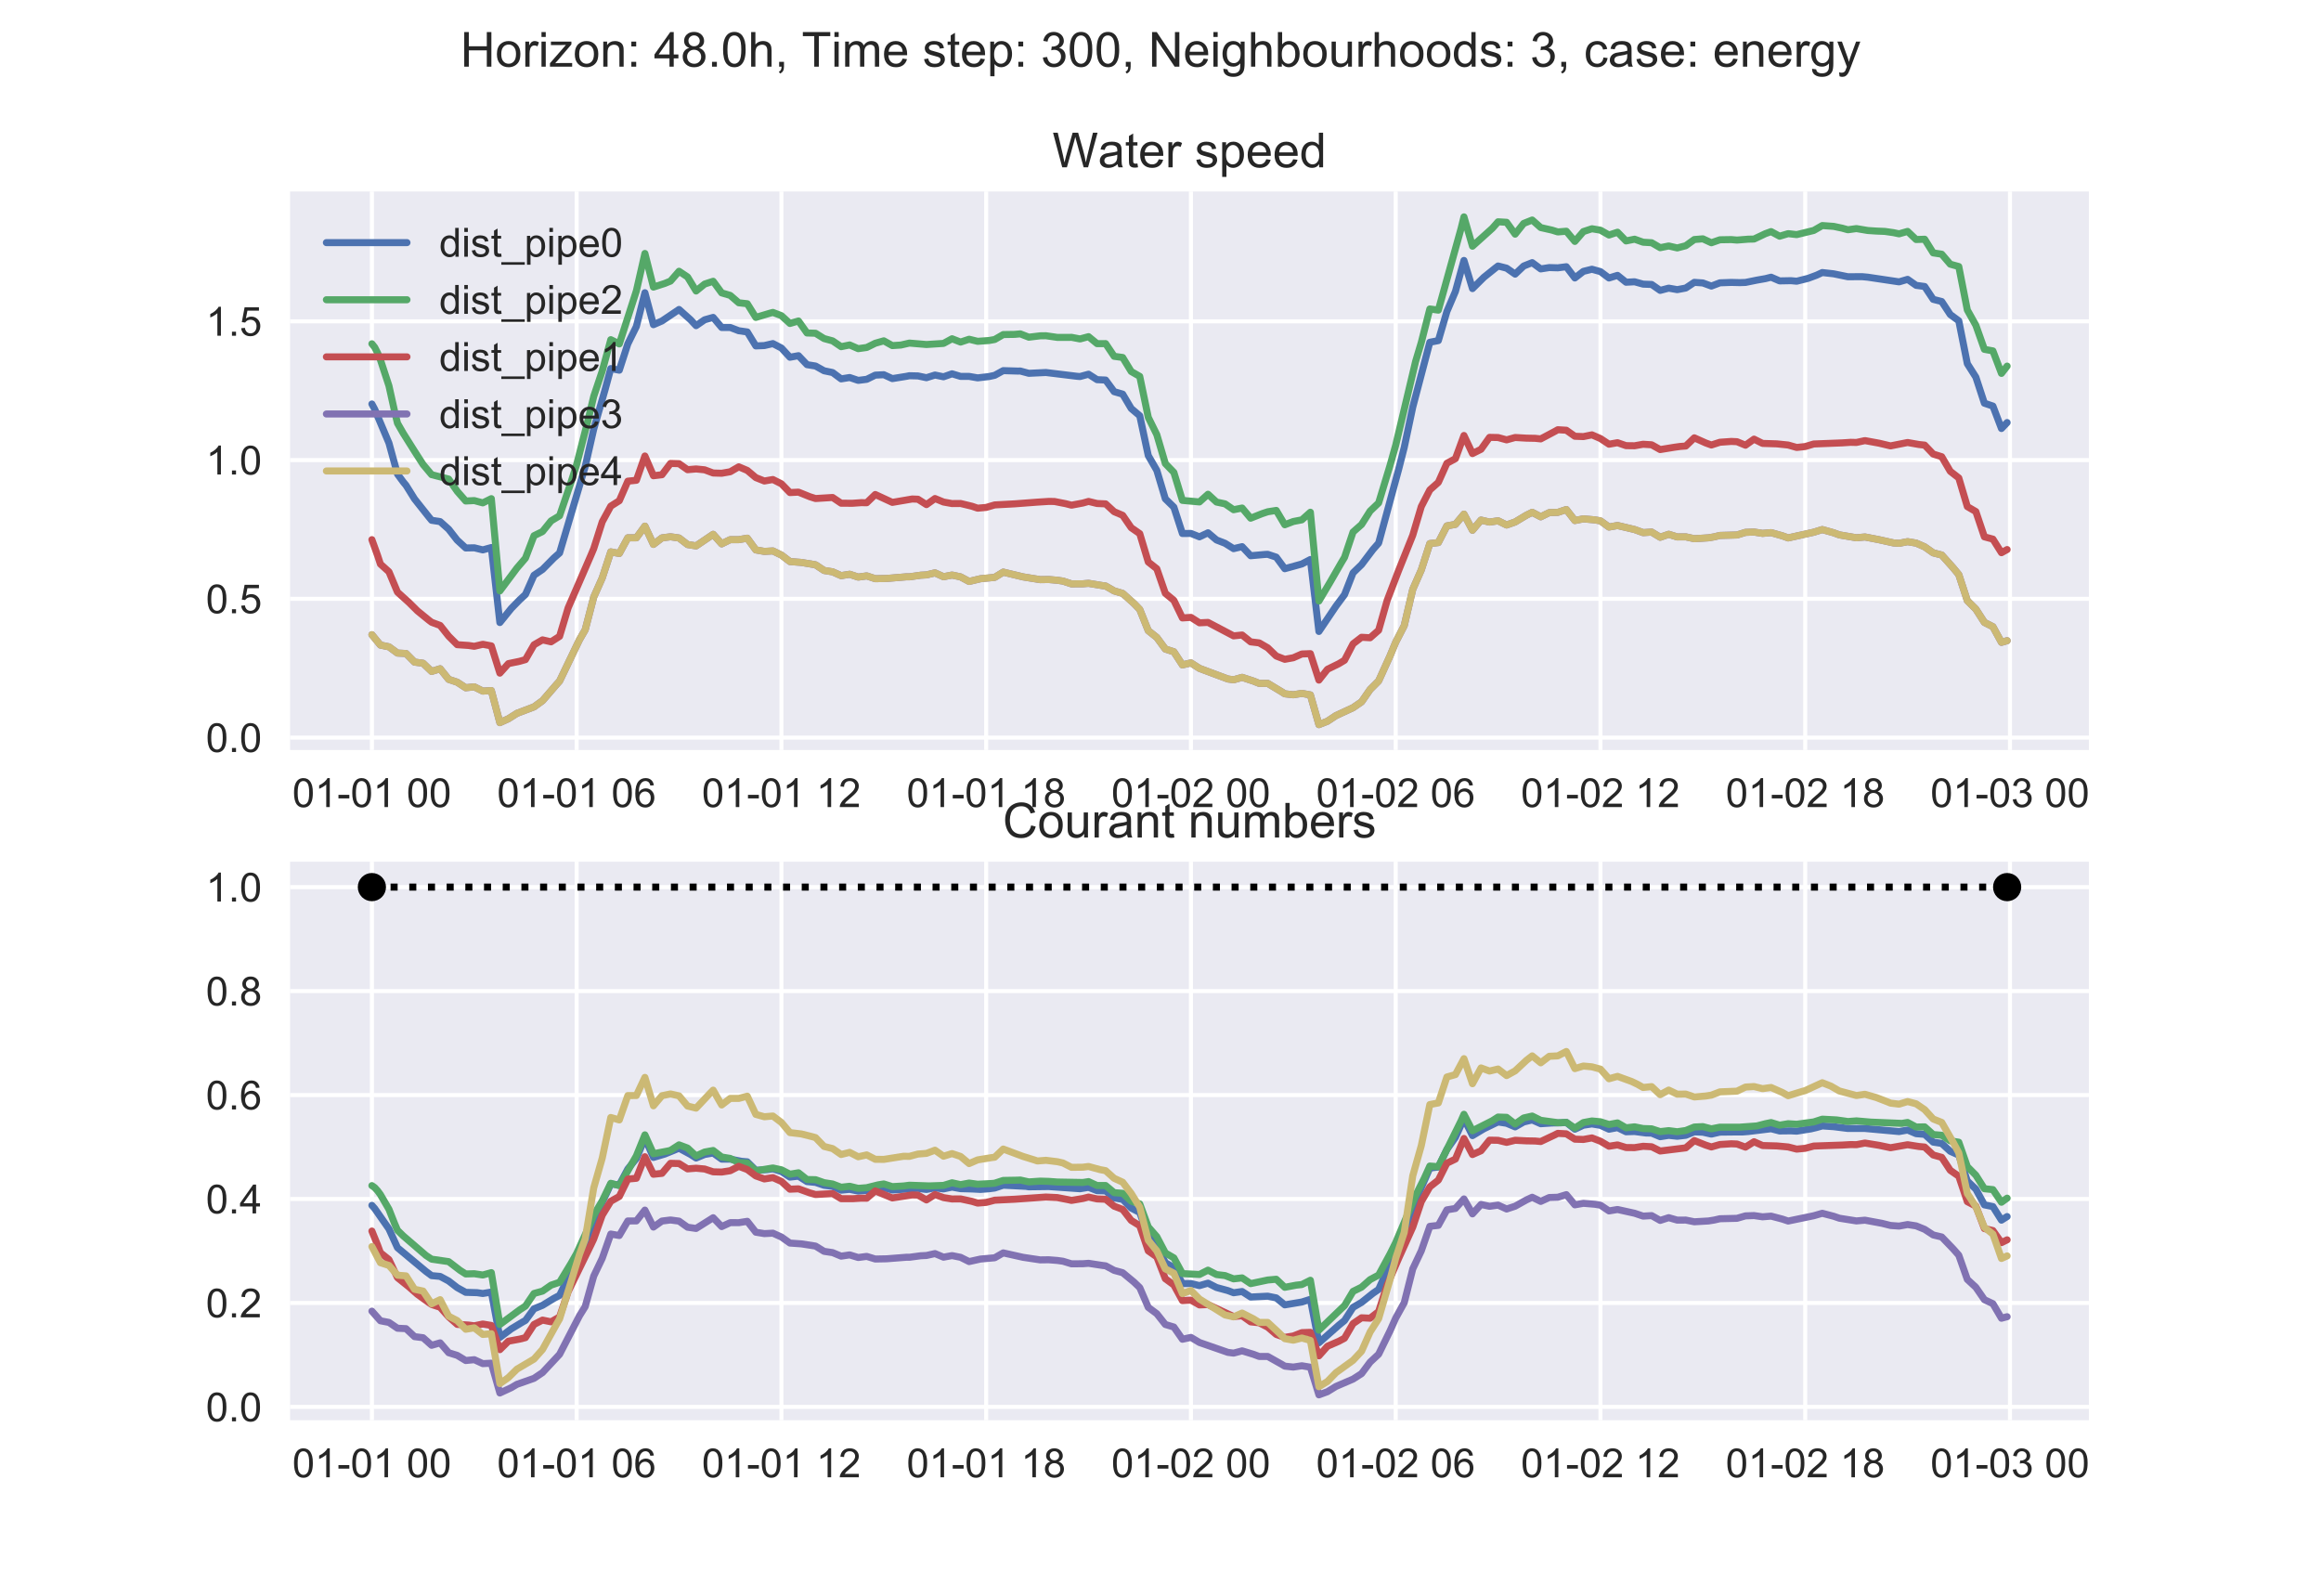 <?xml version="1.0" encoding="utf-8" standalone="no"?>
<!DOCTYPE svg PUBLIC "-//W3C//DTD SVG 1.1//EN"
  "http://www.w3.org/Graphics/SVG/1.1/DTD/svg11.dtd">
<!-- Created with matplotlib (https://matplotlib.org/) -->
<svg height="396pt" version="1.1" viewBox="0 0 576 396" width="576pt" xmlns="http://www.w3.org/2000/svg" xmlns:xlink="http://www.w3.org/1999/xlink">
 <defs>
  <style type="text/css">
*{stroke-linecap:butt;stroke-linejoin:round;}
  </style>
 </defs>
 <g id="figure_1">
  <g id="patch_1">
   <path d="M 0 396 
L 576 396 
L 576 0 
L 0 0 
z
" style="fill:#ffffff;"/>
  </g>
  <g id="axes_1">
   <g id="patch_2">
    <path d="M 72 186.12 
L 518.4 186.12 
L 518.4 47.52 
L 72 47.52 
z
" style="fill:#eaeaf2;"/>
   </g>
   <g id="matplotlib.axis_1">
    <g id="xtick_1">
     <g id="line2d_1">
      <path clip-path="url(#p1413a9536d)" d="M 92.291 186.12 
L 92.291 47.52 
" style="fill:none;stroke:#ffffff;stroke-linecap:round;"/>
     </g>
     <g id="line2d_2"/>
     <g id="text_1">
      <!-- 01-01 00 -->
      <defs>
       <path d="M 4.156 35.297 
Q 4.156 48 6.766 55.734 
Q 9.375 63.484 14.516 67.672 
Q 19.672 71.875 27.484 71.875 
Q 33.25 71.875 37.594 69.547 
Q 41.938 67.234 44.766 62.859 
Q 47.609 58.5 49.219 52.219 
Q 50.828 45.953 50.828 35.297 
Q 50.828 22.703 48.234 14.969 
Q 45.656 7.234 40.5 3 
Q 35.359 -1.219 27.484 -1.219 
Q 17.141 -1.219 11.234 6.203 
Q 4.156 15.141 4.156 35.297 
z
M 13.188 35.297 
Q 13.188 17.672 17.312 11.828 
Q 21.438 6 27.484 6 
Q 33.547 6 37.672 11.859 
Q 41.797 17.719 41.797 35.297 
Q 41.797 52.984 37.672 58.781 
Q 33.547 64.594 27.391 64.594 
Q 21.344 64.594 17.719 59.469 
Q 13.188 52.938 13.188 35.297 
z
" id="ArialMT-48"/>
       <path d="M 37.25 0 
L 28.469 0 
L 28.469 56 
Q 25.297 52.984 20.141 49.953 
Q 14.984 46.922 10.891 45.406 
L 10.891 53.906 
Q 18.266 57.375 23.781 62.297 
Q 29.297 67.234 31.594 71.875 
L 37.25 71.875 
z
" id="ArialMT-49"/>
       <path d="M 3.172 21.484 
L 3.172 30.328 
L 30.172 30.328 
L 30.172 21.484 
z
" id="ArialMT-45"/>
       <path id="ArialMT-32"/>
      </defs>
      <g style="fill:#262626;" transform="translate(72.554 200.278)scale(0.1 -0.1)">
       <use xlink:href="#ArialMT-48"/>
       <use x="55.615" xlink:href="#ArialMT-49"/>
       <use x="111.23" xlink:href="#ArialMT-45"/>
       <use x="144.531" xlink:href="#ArialMT-48"/>
       <use x="200.146" xlink:href="#ArialMT-49"/>
       <use x="255.762" xlink:href="#ArialMT-32"/>
       <use x="283.545" xlink:href="#ArialMT-48"/>
       <use x="339.16" xlink:href="#ArialMT-48"/>
      </g>
     </g>
    </g>
    <g id="xtick_2">
     <g id="line2d_3">
      <path clip-path="url(#p1413a9536d)" d="M 143.106 186.12 
L 143.106 47.52 
" style="fill:none;stroke:#ffffff;stroke-linecap:round;"/>
     </g>
     <g id="line2d_4"/>
     <g id="text_2">
      <!-- 01-01 06 -->
      <defs>
       <path d="M 49.75 54.047 
L 41.016 53.375 
Q 39.844 58.547 37.703 60.891 
Q 34.125 64.656 28.906 64.656 
Q 24.703 64.656 21.531 62.312 
Q 17.391 59.281 14.984 53.469 
Q 12.594 47.656 12.5 36.922 
Q 15.672 41.75 20.266 44.094 
Q 24.859 46.438 29.891 46.438 
Q 38.672 46.438 44.844 39.969 
Q 51.031 33.5 51.031 23.25 
Q 51.031 16.5 48.125 10.719 
Q 45.219 4.938 40.141 1.859 
Q 35.062 -1.219 28.609 -1.219 
Q 17.625 -1.219 10.688 6.859 
Q 3.766 14.938 3.766 33.5 
Q 3.766 54.25 11.422 63.672 
Q 18.109 71.875 29.438 71.875 
Q 37.891 71.875 43.281 67.141 
Q 48.688 62.406 49.75 54.047 
z
M 13.875 23.188 
Q 13.875 18.656 15.797 14.5 
Q 17.719 10.359 21.188 8.172 
Q 24.656 6 28.469 6 
Q 34.031 6 38.031 10.484 
Q 42.047 14.984 42.047 22.703 
Q 42.047 30.125 38.078 34.391 
Q 34.125 38.672 28.125 38.672 
Q 22.172 38.672 18.016 34.391 
Q 13.875 30.125 13.875 23.188 
z
" id="ArialMT-54"/>
      </defs>
      <g style="fill:#262626;" transform="translate(123.37 200.278)scale(0.1 -0.1)">
       <use xlink:href="#ArialMT-48"/>
       <use x="55.615" xlink:href="#ArialMT-49"/>
       <use x="111.23" xlink:href="#ArialMT-45"/>
       <use x="144.531" xlink:href="#ArialMT-48"/>
       <use x="200.146" xlink:href="#ArialMT-49"/>
       <use x="255.762" xlink:href="#ArialMT-32"/>
       <use x="283.545" xlink:href="#ArialMT-48"/>
       <use x="339.16" xlink:href="#ArialMT-54"/>
      </g>
     </g>
    </g>
    <g id="xtick_3">
     <g id="line2d_5">
      <path clip-path="url(#p1413a9536d)" d="M 193.922 186.12 
L 193.922 47.52 
" style="fill:none;stroke:#ffffff;stroke-linecap:round;"/>
     </g>
     <g id="line2d_6"/>
     <g id="text_3">
      <!-- 01-01 12 -->
      <defs>
       <path d="M 50.344 8.453 
L 50.344 0 
L 3.031 0 
Q 2.938 3.172 4.047 6.109 
Q 5.859 10.938 9.828 15.625 
Q 13.812 20.312 21.344 26.469 
Q 33.016 36.031 37.109 41.625 
Q 41.219 47.219 41.219 52.203 
Q 41.219 57.422 37.469 61 
Q 33.734 64.594 27.734 64.594 
Q 21.391 64.594 17.578 60.781 
Q 13.766 56.984 13.719 50.25 
L 4.688 51.172 
Q 5.609 61.281 11.656 66.578 
Q 17.719 71.875 27.938 71.875 
Q 38.234 71.875 44.234 66.156 
Q 50.25 60.453 50.25 52 
Q 50.25 47.703 48.484 43.547 
Q 46.734 39.406 42.656 34.812 
Q 38.578 30.219 29.109 22.219 
Q 21.188 15.578 18.938 13.203 
Q 16.703 10.844 15.234 8.453 
z
" id="ArialMT-50"/>
      </defs>
      <g style="fill:#262626;" transform="translate(174.185 200.278)scale(0.1 -0.1)">
       <use xlink:href="#ArialMT-48"/>
       <use x="55.615" xlink:href="#ArialMT-49"/>
       <use x="111.23" xlink:href="#ArialMT-45"/>
       <use x="144.531" xlink:href="#ArialMT-48"/>
       <use x="200.146" xlink:href="#ArialMT-49"/>
       <use x="255.762" xlink:href="#ArialMT-32"/>
       <use x="283.545" xlink:href="#ArialMT-49"/>
       <use x="339.16" xlink:href="#ArialMT-50"/>
      </g>
     </g>
    </g>
    <g id="xtick_4">
     <g id="line2d_7">
      <path clip-path="url(#p1413a9536d)" d="M 244.737 186.12 
L 244.737 47.52 
" style="fill:none;stroke:#ffffff;stroke-linecap:round;"/>
     </g>
     <g id="line2d_8"/>
     <g id="text_4">
      <!-- 01-01 18 -->
      <defs>
       <path d="M 17.672 38.812 
Q 12.203 40.828 9.562 44.531 
Q 6.938 48.25 6.938 53.422 
Q 6.938 61.234 12.547 66.547 
Q 18.172 71.875 27.484 71.875 
Q 36.859 71.875 42.578 66.422 
Q 48.297 60.984 48.297 53.172 
Q 48.297 48.188 45.672 44.5 
Q 43.062 40.828 37.75 38.812 
Q 44.344 36.672 47.781 31.875 
Q 51.219 27.094 51.219 20.453 
Q 51.219 11.281 44.719 5.031 
Q 38.234 -1.219 27.641 -1.219 
Q 17.047 -1.219 10.547 5.047 
Q 4.047 11.328 4.047 20.703 
Q 4.047 27.688 7.594 32.391 
Q 11.141 37.109 17.672 38.812 
z
M 15.922 53.719 
Q 15.922 48.641 19.188 45.406 
Q 22.469 42.188 27.688 42.188 
Q 32.766 42.188 36.016 45.375 
Q 39.266 48.578 39.266 53.219 
Q 39.266 58.062 35.906 61.359 
Q 32.562 64.656 27.594 64.656 
Q 22.562 64.656 19.234 61.422 
Q 15.922 58.203 15.922 53.719 
z
M 13.094 20.656 
Q 13.094 16.891 14.875 13.375 
Q 16.656 9.859 20.172 7.922 
Q 23.688 6 27.734 6 
Q 34.031 6 38.125 10.047 
Q 42.234 14.109 42.234 20.359 
Q 42.234 26.703 38.016 30.859 
Q 33.797 35.016 27.438 35.016 
Q 21.234 35.016 17.156 30.906 
Q 13.094 26.812 13.094 20.656 
z
" id="ArialMT-56"/>
      </defs>
      <g style="fill:#262626;" transform="translate(225.001 200.278)scale(0.1 -0.1)">
       <use xlink:href="#ArialMT-48"/>
       <use x="55.615" xlink:href="#ArialMT-49"/>
       <use x="111.23" xlink:href="#ArialMT-45"/>
       <use x="144.531" xlink:href="#ArialMT-48"/>
       <use x="200.146" xlink:href="#ArialMT-49"/>
       <use x="255.762" xlink:href="#ArialMT-32"/>
       <use x="283.545" xlink:href="#ArialMT-49"/>
       <use x="339.16" xlink:href="#ArialMT-56"/>
      </g>
     </g>
    </g>
    <g id="xtick_5">
     <g id="line2d_9">
      <path clip-path="url(#p1413a9536d)" d="M 295.553 186.12 
L 295.553 47.52 
" style="fill:none;stroke:#ffffff;stroke-linecap:round;"/>
     </g>
     <g id="line2d_10"/>
     <g id="text_5">
      <!-- 01-02 00 -->
      <g style="fill:#262626;" transform="translate(275.816 200.278)scale(0.1 -0.1)">
       <use xlink:href="#ArialMT-48"/>
       <use x="55.615" xlink:href="#ArialMT-49"/>
       <use x="111.23" xlink:href="#ArialMT-45"/>
       <use x="144.531" xlink:href="#ArialMT-48"/>
       <use x="200.146" xlink:href="#ArialMT-50"/>
       <use x="255.762" xlink:href="#ArialMT-32"/>
       <use x="283.545" xlink:href="#ArialMT-48"/>
       <use x="339.16" xlink:href="#ArialMT-48"/>
      </g>
     </g>
    </g>
    <g id="xtick_6">
     <g id="line2d_11">
      <path clip-path="url(#p1413a9536d)" d="M 346.368 186.12 
L 346.368 47.52 
" style="fill:none;stroke:#ffffff;stroke-linecap:round;"/>
     </g>
     <g id="line2d_12"/>
     <g id="text_6">
      <!-- 01-02 06 -->
      <g style="fill:#262626;" transform="translate(326.632 200.278)scale(0.1 -0.1)">
       <use xlink:href="#ArialMT-48"/>
       <use x="55.615" xlink:href="#ArialMT-49"/>
       <use x="111.23" xlink:href="#ArialMT-45"/>
       <use x="144.531" xlink:href="#ArialMT-48"/>
       <use x="200.146" xlink:href="#ArialMT-50"/>
       <use x="255.762" xlink:href="#ArialMT-32"/>
       <use x="283.545" xlink:href="#ArialMT-48"/>
       <use x="339.16" xlink:href="#ArialMT-54"/>
      </g>
     </g>
    </g>
    <g id="xtick_7">
     <g id="line2d_13">
      <path clip-path="url(#p1413a9536d)" d="M 397.184 186.12 
L 397.184 47.52 
" style="fill:none;stroke:#ffffff;stroke-linecap:round;"/>
     </g>
     <g id="line2d_14"/>
     <g id="text_7">
      <!-- 01-02 12 -->
      <g style="fill:#262626;" transform="translate(377.447 200.278)scale(0.1 -0.1)">
       <use xlink:href="#ArialMT-48"/>
       <use x="55.615" xlink:href="#ArialMT-49"/>
       <use x="111.23" xlink:href="#ArialMT-45"/>
       <use x="144.531" xlink:href="#ArialMT-48"/>
       <use x="200.146" xlink:href="#ArialMT-50"/>
       <use x="255.762" xlink:href="#ArialMT-32"/>
       <use x="283.545" xlink:href="#ArialMT-49"/>
       <use x="339.16" xlink:href="#ArialMT-50"/>
      </g>
     </g>
    </g>
    <g id="xtick_8">
     <g id="line2d_15">
      <path clip-path="url(#p1413a9536d)" d="M 447.999 186.12 
L 447.999 47.52 
" style="fill:none;stroke:#ffffff;stroke-linecap:round;"/>
     </g>
     <g id="line2d_16"/>
     <g id="text_8">
      <!-- 01-02 18 -->
      <g style="fill:#262626;" transform="translate(428.263 200.278)scale(0.1 -0.1)">
       <use xlink:href="#ArialMT-48"/>
       <use x="55.615" xlink:href="#ArialMT-49"/>
       <use x="111.23" xlink:href="#ArialMT-45"/>
       <use x="144.531" xlink:href="#ArialMT-48"/>
       <use x="200.146" xlink:href="#ArialMT-50"/>
       <use x="255.762" xlink:href="#ArialMT-32"/>
       <use x="283.545" xlink:href="#ArialMT-49"/>
       <use x="339.16" xlink:href="#ArialMT-56"/>
      </g>
     </g>
    </g>
    <g id="xtick_9">
     <g id="line2d_17">
      <path clip-path="url(#p1413a9536d)" d="M 498.815 186.12 
L 498.815 47.52 
" style="fill:none;stroke:#ffffff;stroke-linecap:round;"/>
     </g>
     <g id="line2d_18"/>
     <g id="text_9">
      <!-- 01-03 00 -->
      <defs>
       <path d="M 4.203 18.891 
L 12.984 20.062 
Q 14.5 12.594 18.141 9.297 
Q 21.781 6 27 6 
Q 33.203 6 37.469 10.297 
Q 41.75 14.594 41.75 20.953 
Q 41.75 27 37.797 30.922 
Q 33.844 34.859 27.734 34.859 
Q 25.25 34.859 21.531 33.891 
L 22.516 41.609 
Q 23.391 41.5 23.922 41.5 
Q 29.547 41.5 34.031 44.422 
Q 38.531 47.359 38.531 53.469 
Q 38.531 58.297 35.25 61.469 
Q 31.984 64.656 26.812 64.656 
Q 21.688 64.656 18.266 61.422 
Q 14.844 58.203 13.875 51.766 
L 5.078 53.328 
Q 6.688 62.156 12.391 67.016 
Q 18.109 71.875 26.609 71.875 
Q 32.469 71.875 37.391 69.359 
Q 42.328 66.844 44.938 62.5 
Q 47.562 58.156 47.562 53.266 
Q 47.562 48.641 45.062 44.828 
Q 42.578 41.016 37.703 38.766 
Q 44.047 37.312 47.562 32.688 
Q 51.078 28.078 51.078 21.141 
Q 51.078 11.766 44.234 5.25 
Q 37.406 -1.266 26.953 -1.266 
Q 17.531 -1.266 11.297 4.344 
Q 5.078 9.969 4.203 18.891 
z
" id="ArialMT-51"/>
      </defs>
      <g style="fill:#262626;" transform="translate(479.078 200.278)scale(0.1 -0.1)">
       <use xlink:href="#ArialMT-48"/>
       <use x="55.615" xlink:href="#ArialMT-49"/>
       <use x="111.23" xlink:href="#ArialMT-45"/>
       <use x="144.531" xlink:href="#ArialMT-48"/>
       <use x="200.146" xlink:href="#ArialMT-51"/>
       <use x="255.762" xlink:href="#ArialMT-32"/>
       <use x="283.545" xlink:href="#ArialMT-48"/>
       <use x="339.16" xlink:href="#ArialMT-48"/>
      </g>
     </g>
    </g>
   </g>
   <g id="matplotlib.axis_2">
    <g id="ytick_1">
     <g id="line2d_19">
      <path clip-path="url(#p1413a9536d)" d="M 72 183.033 
L 518.4 183.033 
" style="fill:none;stroke:#ffffff;stroke-linecap:round;"/>
     </g>
     <g id="line2d_20"/>
     <g id="text_10">
      <!-- 0.0 -->
      <defs>
       <path d="M 9.078 0 
L 9.078 10.016 
L 19.094 10.016 
L 19.094 0 
z
" id="ArialMT-46"/>
      </defs>
      <g style="fill:#262626;" transform="translate(51.1 186.612)scale(0.1 -0.1)">
       <use xlink:href="#ArialMT-48"/>
       <use x="55.615" xlink:href="#ArialMT-46"/>
       <use x="83.398" xlink:href="#ArialMT-48"/>
      </g>
     </g>
    </g>
    <g id="ytick_2">
     <g id="line2d_21">
      <path clip-path="url(#p1413a9536d)" d="M 72 148.602 
L 518.4 148.602 
" style="fill:none;stroke:#ffffff;stroke-linecap:round;"/>
     </g>
     <g id="line2d_22"/>
     <g id="text_11">
      <!-- 0.5 -->
      <defs>
       <path d="M 4.156 18.75 
L 13.375 19.531 
Q 14.406 12.797 18.141 9.391 
Q 21.875 6 27.156 6 
Q 33.5 6 37.891 10.781 
Q 42.281 15.578 42.281 23.484 
Q 42.281 31 38.062 35.344 
Q 33.844 39.703 27 39.703 
Q 22.75 39.703 19.328 37.766 
Q 15.922 35.844 13.969 32.766 
L 5.719 33.844 
L 12.641 70.609 
L 48.25 70.609 
L 48.25 62.203 
L 19.672 62.203 
L 15.828 42.969 
Q 22.266 47.469 29.344 47.469 
Q 38.719 47.469 45.156 40.969 
Q 51.609 34.469 51.609 24.266 
Q 51.609 14.547 45.953 7.469 
Q 39.062 -1.219 27.156 -1.219 
Q 17.391 -1.219 11.203 4.25 
Q 5.031 9.719 4.156 18.75 
z
" id="ArialMT-53"/>
      </defs>
      <g style="fill:#262626;" transform="translate(51.1 152.181)scale(0.1 -0.1)">
       <use xlink:href="#ArialMT-48"/>
       <use x="55.615" xlink:href="#ArialMT-46"/>
       <use x="83.398" xlink:href="#ArialMT-53"/>
      </g>
     </g>
    </g>
    <g id="ytick_3">
     <g id="line2d_23">
      <path clip-path="url(#p1413a9536d)" d="M 72 114.171 
L 518.4 114.171 
" style="fill:none;stroke:#ffffff;stroke-linecap:round;"/>
     </g>
     <g id="line2d_24"/>
     <g id="text_12">
      <!-- 1.0 -->
      <g style="fill:#262626;" transform="translate(51.1 117.749)scale(0.1 -0.1)">
       <use xlink:href="#ArialMT-49"/>
       <use x="55.615" xlink:href="#ArialMT-46"/>
       <use x="83.398" xlink:href="#ArialMT-48"/>
      </g>
     </g>
    </g>
    <g id="ytick_4">
     <g id="line2d_25">
      <path clip-path="url(#p1413a9536d)" d="M 72 79.74 
L 518.4 79.74 
" style="fill:none;stroke:#ffffff;stroke-linecap:round;"/>
     </g>
     <g id="line2d_26"/>
     <g id="text_13">
      <!-- 1.5 -->
      <g style="fill:#262626;" transform="translate(51.1 83.318)scale(0.1 -0.1)">
       <use xlink:href="#ArialMT-49"/>
       <use x="55.615" xlink:href="#ArialMT-46"/>
       <use x="83.398" xlink:href="#ArialMT-53"/>
      </g>
     </g>
    </g>
   </g>
   <g id="line2d_27">
    <path clip-path="url(#p1413a9536d)" d="M 92.291 100.248 
L 92.997 101.577 
L 96.526 109.942 
L 98.643 117.655 
L 100.054 119.573 
L 100.76 120.426 
L 102.877 123.815 
L 106.406 128.26 
L 107.112 129.115 
L 109.229 129.441 
L 111.347 131.333 
L 113.464 134.043 
L 115.581 135.982 
L 117.699 135.941 
L 119.816 136.457 
L 121.933 135.873 
L 124.051 154.488 
L 126.874 150.989 
L 128.991 148.826 
L 130.403 147.521 
L 132.52 142.748 
L 134.637 141.314 
L 137.46 138.458 
L 138.872 137.222 
L 145.224 115.784 
L 147.341 106.5 
L 150.164 96.686 
L 151.576 91.465 
L 153.693 91.865 
L 155.81 85.321 
L 157.928 81.016 
L 160.045 72.644 
L 162.162 80.573 
L 164.28 79.653 
L 168.514 76.798 
L 171.337 79.318 
L 172.749 80.812 
L 174.866 79.362 
L 176.983 78.765 
L 179.101 81.271 
L 181.218 81.263 
L 183.335 82.076 
L 185.453 82.375 
L 187.57 85.842 
L 189.687 85.754 
L 191.805 85.262 
L 193.922 86.363 
L 196.039 88.654 
L 198.157 88.264 
L 200.274 90.491 
L 202.391 90.83 
L 204.508 92.01 
L 206.626 92.446 
L 208.743 94.023 
L 210.86 93.681 
L 212.978 94.395 
L 215.095 94.13 
L 217.212 93.091 
L 219.33 92.987 
L 221.447 93.952 
L 224.976 93.383 
L 225.682 93.239 
L 227.799 93.288 
L 229.916 93.731 
L 232.034 93.067 
L 234.151 93.504 
L 236.268 92.762 
L 238.385 93.406 
L 240.503 93.405 
L 242.62 93.772 
L 245.443 93.442 
L 246.855 93.137 
L 248.972 91.976 
L 252.501 92.083 
L 253.207 92.072 
L 255.324 92.641 
L 259.559 92.439 
L 267.322 93.385 
L 268.028 93.437 
L 270.145 92.862 
L 272.262 94.219 
L 274.38 94.312 
L 276.497 97.194 
L 278.614 97.806 
L 280.732 101.374 
L 282.849 103.171 
L 284.966 113.057 
L 287.084 116.723 
L 289.201 123.79 
L 291.318 125.858 
L 293.436 132.391 
L 295.553 132.374 
L 297.67 133.218 
L 299.788 132.212 
L 301.905 133.998 
L 304.022 134.824 
L 306.139 136.15 
L 308.257 135.653 
L 310.374 137.909 
L 313.903 137.593 
L 314.609 137.558 
L 316.726 138.262 
L 318.843 141.128 
L 323.078 139.956 
L 325.195 138.846 
L 327.313 156.7 
L 331.547 150.415 
L 333.665 147.57 
L 335.782 142.159 
L 337.899 140.11 
L 340.722 136.376 
L 342.134 134.776 
L 347.074 116.57 
L 348.486 111.041 
L 350.603 101.025 
L 354.838 84.937 
L 356.955 84.52 
L 359.072 77.297 
L 361.19 72.333 
L 363.307 64.631 
L 365.424 71.616 
L 368.247 68.815 
L 371.07 66.545 
L 371.776 66.008 
L 373.893 66.545 
L 376.011 68.027 
L 378.128 66.017 
L 380.245 65.174 
L 382.363 66.734 
L 384.48 66.4 
L 386.597 66.462 
L 388.715 66.191 
L 390.832 68.979 
L 392.949 67.339 
L 395.067 66.814 
L 397.184 67.402 
L 399.301 68.986 
L 401.418 68.332 
L 403.536 70.038 
L 405.653 69.925 
L 407.77 70.51 
L 409.888 70.591 
L 412.005 72.063 
L 414.122 71.504 
L 416.24 71.877 
L 418.357 71.479 
L 420.474 70.065 
L 422.592 70.216 
L 424.709 70.991 
L 426.826 70.185 
L 429.649 70.082 
L 431.767 70.136 
L 433.178 70.089 
L 436.001 69.516 
L 438.119 69.143 
L 439.53 68.79 
L 441.647 69.706 
L 444.471 69.653 
L 445.882 69.784 
L 448.705 69.077 
L 450.822 68.291 
L 452.234 67.632 
L 455.057 67.949 
L 458.586 68.676 
L 462.115 68.656 
L 463.526 68.787 
L 471.29 69.945 
L 473.407 69.324 
L 475.524 70.81 
L 477.642 71.096 
L 479.759 74.284 
L 481.876 74.827 
L 483.994 78.056 
L 486.111 79.615 
L 488.228 90.252 
L 490.346 93.59 
L 492.463 100.059 
L 494.58 100.769 
L 496.698 106.336 
L 498.109 104.859 
L 498.109 104.859 
" style="fill:none;stroke:#4c72b0;stroke-linecap:round;stroke-width:1.75;"/>
   </g>
   <g id="line2d_28">
    <path clip-path="url(#p1413a9536d)" d="M 92.291 85.312 
L 92.997 86.199 
L 93.702 87.576 
L 94.408 89.285 
L 96.526 95.757 
L 97.937 102.125 
L 98.643 105.022 
L 100.054 107.487 
L 102.877 111.978 
L 104.995 115.267 
L 107.112 117.79 
L 111.347 118.881 
L 113.464 121.911 
L 115.581 124.328 
L 117.699 124.222 
L 119.816 124.793 
L 121.933 123.745 
L 124.051 146.645 
L 128.285 140.974 
L 130.403 138.512 
L 132.52 132.943 
L 134.637 131.902 
L 136.754 129.27 
L 138.872 127.991 
L 141.695 119.707 
L 143.106 115.279 
L 145.929 104.269 
L 147.341 98.376 
L 149.458 92.065 
L 151.576 84.291 
L 153.693 85.347 
L 157.928 72.176 
L 160.045 62.9 
L 162.162 71.245 
L 164.985 70.331 
L 166.397 69.753 
L 168.514 67.315 
L 170.631 68.728 
L 172.749 72.212 
L 174.866 70.49 
L 176.983 69.8 
L 179.101 72.685 
L 181.218 73.304 
L 183.335 75.136 
L 185.453 75.372 
L 187.57 78.77 
L 191.099 77.713 
L 191.805 77.525 
L 193.922 78.335 
L 196.039 80.272 
L 198.157 79.651 
L 200.274 82.631 
L 202.391 82.698 
L 204.508 84.015 
L 206.626 84.592 
L 208.743 86.032 
L 210.86 85.602 
L 212.978 86.524 
L 215.095 86.227 
L 217.212 85.182 
L 219.33 84.579 
L 221.447 85.763 
L 223.564 85.626 
L 225.682 85.138 
L 229.916 85.495 
L 234.151 85.22 
L 236.268 84.064 
L 238.385 84.889 
L 240.503 84.182 
L 242.62 84.702 
L 245.443 84.498 
L 246.855 84.249 
L 248.972 83.024 
L 251.795 82.979 
L 253.207 82.85 
L 255.324 83.676 
L 258.147 83.336 
L 259.559 83.317 
L 262.382 83.725 
L 265.205 83.733 
L 265.911 83.708 
L 268.028 84.112 
L 270.145 83.544 
L 272.262 85.278 
L 274.38 85.27 
L 276.497 88.422 
L 278.614 88.71 
L 280.732 92.19 
L 282.849 93.402 
L 284.966 103.559 
L 287.084 107.862 
L 289.201 115.044 
L 291.318 117.234 
L 293.436 124.175 
L 297.67 124.559 
L 299.788 122.65 
L 301.905 124.59 
L 304.022 125.037 
L 306.139 126.49 
L 308.257 126.069 
L 310.374 128.593 
L 313.197 127.473 
L 314.609 127.001 
L 316.726 126.662 
L 318.843 130.222 
L 320.961 129.413 
L 323.078 129.003 
L 325.195 127.114 
L 327.313 149.154 
L 330.136 144.389 
L 332.959 139.489 
L 333.665 138.323 
L 335.782 132.027 
L 337.899 130.162 
L 340.016 126.826 
L 342.134 124.806 
L 344.957 115.52 
L 346.368 110.488 
L 351.309 89.697 
L 352.72 84.976 
L 354.838 76.671 
L 356.955 76.964 
L 362.601 56.668 
L 363.307 53.82 
L 365.424 61.095 
L 370.365 56.644 
L 371.776 55.037 
L 373.893 55.165 
L 376.011 58.106 
L 378.128 55.445 
L 380.245 54.599 
L 382.363 56.475 
L 385.186 57.113 
L 386.597 57.556 
L 388.715 57.38 
L 390.832 59.91 
L 392.949 57.462 
L 395.067 56.767 
L 397.184 57.123 
L 399.301 58.322 
L 401.418 57.623 
L 403.536 59.789 
L 405.653 59.358 
L 407.77 60.108 
L 409.888 60.239 
L 412.005 61.466 
L 414.122 61.039 
L 416.24 61.527 
L 418.357 60.978 
L 420.474 59.442 
L 422.592 59.266 
L 424.709 60.242 
L 426.826 59.504 
L 429.649 59.456 
L 431.061 59.576 
L 433.884 59.351 
L 435.295 59.322 
L 438.119 57.981 
L 439.53 57.474 
L 441.647 58.616 
L 443.765 57.98 
L 445.882 58.22 
L 450.117 57.19 
L 452.234 55.971 
L 455.057 56.177 
L 457.174 56.624 
L 458.586 57.018 
L 460.703 56.726 
L 463.526 57.2 
L 465.644 57.341 
L 467.761 57.427 
L 469.878 57.728 
L 471.29 58.026 
L 473.407 57.425 
L 475.524 59.438 
L 477.642 59.368 
L 479.759 62.758 
L 481.876 63.08 
L 483.994 65.557 
L 486.111 66.14 
L 488.228 76.925 
L 490.346 80.716 
L 492.463 86.689 
L 494.58 87.079 
L 496.698 92.66 
L 498.109 90.852 
L 498.109 90.852 
" style="fill:none;stroke:#55a868;stroke-linecap:round;stroke-width:1.75;"/>
   </g>
   <g id="line2d_29">
    <path clip-path="url(#p1413a9536d)" d="M 92.291 133.919 
L 93.702 137.835 
L 94.408 139.977 
L 96.526 141.891 
L 98.643 146.937 
L 101.466 149.487 
L 103.583 151.584 
L 106.406 153.886 
L 107.112 154.422 
L 109.229 155.205 
L 111.347 157.871 
L 113.464 159.983 
L 116.287 160.176 
L 117.699 160.385 
L 119.816 159.886 
L 121.933 160.282 
L 124.051 167.043 
L 126.168 164.682 
L 128.991 164.094 
L 130.403 163.689 
L 132.52 160.011 
L 134.637 158.789 
L 136.754 159.271 
L 138.872 157.91 
L 140.989 150.862 
L 144.518 142.709 
L 146.635 137.822 
L 147.341 136.148 
L 149.458 129.488 
L 151.576 125.601 
L 153.693 124.261 
L 155.81 119.405 
L 157.928 119.183 
L 160.045 113.161 
L 162.162 118.059 
L 164.28 117.808 
L 166.397 115.004 
L 168.514 115.067 
L 170.631 116.557 
L 172.749 116.374 
L 174.866 116.588 
L 176.983 117.378 
L 179.101 117.44 
L 181.218 117.07 
L 183.335 115.843 
L 185.453 116.739 
L 187.57 118.52 
L 189.687 119.363 
L 191.805 118.995 
L 193.922 120.058 
L 196.039 122.233 
L 198.157 122.126 
L 200.98 123.267 
L 202.391 123.714 
L 206.626 123.453 
L 208.743 124.878 
L 211.566 124.889 
L 213.683 124.741 
L 215.095 124.754 
L 217.212 122.713 
L 221.447 124.672 
L 226.387 123.83 
L 227.799 123.884 
L 229.916 125.225 
L 232.034 123.713 
L 234.151 124.584 
L 236.268 124.963 
L 238.385 124.944 
L 241.209 125.627 
L 242.62 126.109 
L 244.737 125.92 
L 246.855 125.301 
L 251.795 125.033 
L 257.441 124.608 
L 260.264 124.429 
L 261.676 124.446 
L 264.499 124.998 
L 265.911 125.364 
L 268.734 124.831 
L 270.145 124.43 
L 272.262 124.948 
L 274.38 125.039 
L 276.497 126.979 
L 278.614 127.884 
L 280.732 130.957 
L 282.849 132.429 
L 284.966 139.461 
L 287.084 141.138 
L 289.201 147.237 
L 291.318 148.981 
L 293.436 153.346 
L 295.553 153.207 
L 297.67 154.556 
L 299.788 154.454 
L 306.139 157.795 
L 308.257 157.579 
L 310.374 159.284 
L 312.491 159.533 
L 314.609 160.758 
L 316.726 162.797 
L 318.843 163.614 
L 320.961 163.225 
L 323.078 162.292 
L 325.195 162.209 
L 327.313 168.772 
L 329.43 166.09 
L 332.253 164.704 
L 333.665 163.855 
L 335.782 159.775 
L 337.899 158.143 
L 340.016 158.264 
L 342.134 156.405 
L 344.251 148.99 
L 347.074 141.623 
L 350.603 132.818 
L 352.72 125.705 
L 354.838 121.579 
L 356.955 119.698 
L 359.072 114.968 
L 361.19 113.819 
L 363.307 108.069 
L 365.424 112.556 
L 367.542 111.496 
L 369.659 108.534 
L 371.776 108.578 
L 373.893 109.155 
L 376.011 108.568 
L 378.834 108.731 
L 380.951 108.77 
L 382.363 108.915 
L 385.892 107.04 
L 386.597 106.637 
L 388.715 106.765 
L 390.832 108.261 
L 392.949 108.341 
L 395.067 107.909 
L 397.184 108.831 
L 399.301 110.231 
L 401.418 109.858 
L 403.536 110.592 
L 405.653 110.619 
L 407.77 110.243 
L 409.888 110.376 
L 412.005 111.565 
L 415.534 110.988 
L 416.945 110.792 
L 418.357 110.685 
L 420.474 108.651 
L 423.297 109.916 
L 424.709 110.43 
L 426.826 109.747 
L 429.649 109.547 
L 431.061 109.609 
L 433.178 110.481 
L 435.295 108.975 
L 437.413 110.036 
L 440.942 110.145 
L 443.765 110.434 
L 445.882 111.039 
L 447.999 110.812 
L 450.117 110.178 
L 455.763 109.957 
L 457.174 109.903 
L 459.292 109.766 
L 460.703 109.798 
L 462.821 109.339 
L 466.349 109.983 
L 469.172 110.651 
L 473.407 109.811 
L 476.23 110.308 
L 477.642 110.458 
L 479.759 112.676 
L 481.876 113.337 
L 483.994 116.955 
L 486.111 118.607 
L 488.228 125.713 
L 490.346 126.95 
L 492.463 133.22 
L 494.58 133.787 
L 496.698 137.155 
L 498.109 136.375 
L 498.109 136.375 
" style="fill:none;stroke:#c44e52;stroke-linecap:round;stroke-width:1.75;"/>
   </g>
   <g id="line2d_30">
    <path clip-path="url(#p1413a9536d)" d="M 92.291 157.507 
L 94.408 160.076 
L 96.526 160.513 
L 98.643 162.062 
L 100.76 162.172 
L 102.877 164.302 
L 104.995 164.59 
L 107.112 166.614 
L 109.229 165.959 
L 111.347 168.587 
L 113.464 169.294 
L 115.581 170.67 
L 117.699 170.447 
L 119.816 171.497 
L 121.933 171.379 
L 124.051 179.324 
L 126.168 178.363 
L 128.285 177.023 
L 132.52 175.418 
L 134.637 173.887 
L 138.166 169.799 
L 138.872 169.019 
L 143.812 158.741 
L 145.224 156.299 
L 147.341 148.172 
L 149.458 143.411 
L 151.576 136.952 
L 153.693 137.344 
L 155.81 133.46 
L 157.928 133.457 
L 160.045 130.57 
L 162.162 135.094 
L 164.28 133.484 
L 166.397 133.203 
L 168.514 133.507 
L 170.631 135.13 
L 172.749 135.462 
L 176.983 132.599 
L 179.101 134.96 
L 181.218 133.917 
L 183.335 133.92 
L 185.453 133.558 
L 187.57 136.46 
L 189.687 136.836 
L 191.805 136.718 
L 193.922 137.744 
L 196.039 139.356 
L 198.862 139.572 
L 202.391 140.155 
L 204.508 141.563 
L 206.626 141.903 
L 208.743 142.847 
L 210.86 142.506 
L 212.978 143.207 
L 215.095 142.911 
L 217.212 143.609 
L 220.035 143.551 
L 224.976 143.135 
L 225.682 143.144 
L 228.505 142.739 
L 229.916 142.667 
L 232.034 142.161 
L 234.151 143.119 
L 236.268 142.7 
L 238.385 143.156 
L 240.503 144.292 
L 243.326 143.617 
L 246.855 143.279 
L 248.972 141.977 
L 253.912 143.161 
L 258.147 143.842 
L 260.264 143.81 
L 262.382 143.991 
L 263.793 144.197 
L 265.911 144.89 
L 268.734 144.869 
L 270.145 144.754 
L 273.674 145.335 
L 274.38 145.419 
L 276.497 146.637 
L 278.614 147.257 
L 281.437 149.775 
L 282.849 151.232 
L 284.966 156.504 
L 287.084 158.188 
L 289.201 161.06 
L 291.318 161.745 
L 293.436 164.996 
L 295.553 164.503 
L 297.67 165.861 
L 304.728 168.496 
L 306.139 168.694 
L 308.257 168.091 
L 311.08 169.016 
L 312.491 169.584 
L 314.609 169.582 
L 318.138 171.713 
L 318.843 172.168 
L 320.961 172.412 
L 323.078 172.068 
L 325.195 172.449 
L 327.313 179.82 
L 329.43 178.984 
L 331.547 177.58 
L 335.782 175.622 
L 337.899 174.164 
L 340.016 171.108 
L 342.134 168.985 
L 344.957 162.772 
L 346.368 159.368 
L 348.486 155.25 
L 350.603 146.238 
L 352.72 141.435 
L 354.838 134.894 
L 356.955 134.637 
L 359.072 130.506 
L 361.19 130.125 
L 363.307 127.589 
L 365.424 131.575 
L 367.542 129.064 
L 369.659 129.559 
L 371.776 129.237 
L 373.893 130.279 
L 376.011 129.531 
L 378.834 127.84 
L 380.245 127.143 
L 382.363 128.249 
L 384.48 127.21 
L 386.597 127.143 
L 388.715 126.448 
L 390.832 129.17 
L 392.949 128.759 
L 395.772 129.01 
L 397.184 129.255 
L 399.301 130.786 
L 401.418 130.406 
L 405.653 131.407 
L 407.77 132.176 
L 409.888 132.037 
L 412.005 133.319 
L 414.122 132.585 
L 416.24 133.242 
L 418.357 133.224 
L 420.474 133.684 
L 424.003 133.464 
L 425.415 133.22 
L 426.826 132.873 
L 431.061 132.763 
L 433.178 132.108 
L 435.295 132.028 
L 437.413 132.361 
L 439.53 132.176 
L 442.353 132.975 
L 443.765 133.487 
L 450.117 132.072 
L 452.234 131.418 
L 455.057 132.211 
L 456.469 132.731 
L 460.703 133.454 
L 462.821 133.255 
L 466.349 133.937 
L 469.878 134.721 
L 471.29 134.83 
L 473.407 134.417 
L 475.524 134.773 
L 477.642 135.7 
L 479.759 137.191 
L 481.876 137.735 
L 484.699 140.883 
L 486.111 142.594 
L 488.228 149.051 
L 490.346 151.155 
L 492.463 154.449 
L 494.58 155.524 
L 496.698 159.397 
L 498.109 158.991 
L 498.109 158.991 
" style="fill:none;stroke:#8172b2;stroke-linecap:round;stroke-width:1.75;"/>
   </g>
   <g id="line2d_31">
    <path clip-path="url(#p1413a9536d)" d="M 92.291 157.507 
L 94.408 160.076 
L 96.526 160.513 
L 98.643 162.062 
L 100.76 162.172 
L 102.877 164.302 
L 104.995 164.59 
L 107.112 166.614 
L 109.229 165.959 
L 111.347 168.587 
L 113.464 169.294 
L 115.581 170.67 
L 117.699 170.447 
L 119.816 171.497 
L 121.933 171.379 
L 124.051 179.324 
L 126.168 178.363 
L 128.285 177.023 
L 132.52 175.418 
L 134.637 173.887 
L 138.166 169.799 
L 138.872 169.019 
L 143.812 158.741 
L 145.224 156.299 
L 147.341 148.172 
L 149.458 143.411 
L 151.576 136.952 
L 153.693 137.344 
L 155.81 133.46 
L 157.928 133.457 
L 160.045 130.57 
L 162.162 135.094 
L 164.28 133.484 
L 166.397 133.203 
L 168.514 133.507 
L 170.631 135.13 
L 172.749 135.462 
L 176.983 132.599 
L 179.101 134.96 
L 181.218 133.917 
L 183.335 133.92 
L 185.453 133.558 
L 187.57 136.46 
L 189.687 136.836 
L 191.805 136.718 
L 193.922 137.744 
L 196.039 139.356 
L 198.862 139.572 
L 202.391 140.155 
L 204.508 141.563 
L 206.626 141.903 
L 208.743 142.847 
L 210.86 142.506 
L 212.978 143.207 
L 215.095 142.911 
L 217.212 143.609 
L 220.035 143.551 
L 224.976 143.135 
L 225.682 143.144 
L 228.505 142.739 
L 229.916 142.667 
L 232.034 142.161 
L 234.151 143.119 
L 236.268 142.7 
L 238.385 143.156 
L 240.503 144.292 
L 243.326 143.617 
L 246.855 143.279 
L 248.972 141.977 
L 253.912 143.161 
L 258.147 143.842 
L 260.264 143.81 
L 262.382 143.991 
L 263.793 144.197 
L 265.911 144.89 
L 268.734 144.869 
L 270.145 144.754 
L 273.674 145.335 
L 274.38 145.419 
L 276.497 146.637 
L 278.614 147.257 
L 281.437 149.775 
L 282.849 151.232 
L 284.966 156.504 
L 287.084 158.188 
L 289.201 161.06 
L 291.318 161.745 
L 293.436 164.996 
L 295.553 164.503 
L 297.67 165.861 
L 304.728 168.496 
L 306.139 168.694 
L 308.257 168.091 
L 311.08 169.016 
L 312.491 169.584 
L 314.609 169.582 
L 318.138 171.713 
L 318.843 172.168 
L 320.961 172.412 
L 323.078 172.068 
L 325.195 172.449 
L 327.313 179.82 
L 329.43 178.984 
L 331.547 177.58 
L 335.782 175.622 
L 337.899 174.164 
L 340.016 171.108 
L 342.134 168.985 
L 344.957 162.772 
L 346.368 159.368 
L 348.486 155.25 
L 350.603 146.238 
L 352.72 141.435 
L 354.838 134.894 
L 356.955 134.637 
L 359.072 130.506 
L 361.19 130.125 
L 363.307 127.589 
L 365.424 131.575 
L 367.542 129.064 
L 369.659 129.559 
L 371.776 129.237 
L 373.893 130.279 
L 376.011 129.531 
L 378.834 127.84 
L 380.245 127.143 
L 382.363 128.249 
L 384.48 127.21 
L 386.597 127.143 
L 388.715 126.448 
L 390.832 129.17 
L 392.949 128.759 
L 395.772 129.01 
L 397.184 129.255 
L 399.301 130.786 
L 401.418 130.406 
L 405.653 131.407 
L 407.77 132.176 
L 409.888 132.037 
L 412.005 133.319 
L 414.122 132.585 
L 416.24 133.242 
L 418.357 133.224 
L 420.474 133.684 
L 424.003 133.464 
L 425.415 133.22 
L 426.826 132.873 
L 431.061 132.763 
L 433.178 132.108 
L 435.295 132.028 
L 437.413 132.361 
L 439.53 132.176 
L 442.353 132.975 
L 443.765 133.487 
L 450.117 132.072 
L 452.234 131.418 
L 455.057 132.211 
L 456.469 132.731 
L 460.703 133.454 
L 462.821 133.255 
L 466.349 133.937 
L 469.878 134.721 
L 471.29 134.83 
L 473.407 134.417 
L 475.524 134.773 
L 477.642 135.7 
L 479.759 137.191 
L 481.876 137.735 
L 484.699 140.883 
L 486.111 142.594 
L 488.228 149.051 
L 490.346 151.155 
L 492.463 154.449 
L 494.58 155.524 
L 496.698 159.397 
L 498.109 158.991 
L 498.109 158.991 
" style="fill:none;stroke:#ccb974;stroke-linecap:round;stroke-width:1.75;"/>
   </g>
   <g id="patch_3">
    <path d="M 72 186.12 
L 72 47.52 
" style="fill:none;"/>
   </g>
   <g id="patch_4">
    <path d="M 518.4 186.12 
L 518.4 47.52 
" style="fill:none;"/>
   </g>
   <g id="patch_5">
    <path d="M 72 186.12 
L 518.4 186.12 
" style="fill:none;"/>
   </g>
   <g id="patch_6">
    <path d="M 72 47.52 
L 518.4 47.52 
" style="fill:none;"/>
   </g>
   <g id="text_14">
    <!-- Water speed -->
    <defs>
     <path d="M 20.219 0 
L 1.219 71.578 
L 10.938 71.578 
L 21.828 24.656 
Q 23.578 17.281 24.859 10.016 
Q 27.594 21.484 28.078 23.25 
L 41.703 71.578 
L 53.125 71.578 
L 63.375 35.359 
Q 67.234 21.875 68.953 10.016 
Q 70.312 16.797 72.516 25.594 
L 83.734 71.578 
L 93.266 71.578 
L 73.641 0 
L 64.5 0 
L 49.422 54.547 
Q 47.516 61.375 47.172 62.938 
Q 46.047 58.016 45.062 54.547 
L 29.891 0 
z
" id="ArialMT-87"/>
     <path d="M 40.438 6.391 
Q 35.547 2.25 31.031 0.531 
Q 26.516 -1.172 21.344 -1.172 
Q 12.797 -1.172 8.203 3 
Q 3.609 7.172 3.609 13.672 
Q 3.609 17.484 5.344 20.625 
Q 7.078 23.781 9.891 25.688 
Q 12.703 27.594 16.219 28.562 
Q 18.797 29.25 24.031 29.891 
Q 34.672 31.156 39.703 32.906 
Q 39.75 34.719 39.75 35.203 
Q 39.75 40.578 37.25 42.781 
Q 33.891 45.75 27.25 45.75 
Q 21.047 45.75 18.094 43.578 
Q 15.141 41.406 13.719 35.891 
L 5.125 37.062 
Q 6.297 42.578 8.984 45.969 
Q 11.672 49.359 16.75 51.188 
Q 21.828 53.031 28.516 53.031 
Q 35.156 53.031 39.297 51.469 
Q 43.453 49.906 45.406 47.531 
Q 47.359 45.172 48.141 41.547 
Q 48.578 39.312 48.578 33.453 
L 48.578 21.734 
Q 48.578 9.469 49.141 6.219 
Q 49.703 2.984 51.375 0 
L 42.188 0 
Q 40.828 2.734 40.438 6.391 
z
M 39.703 26.031 
Q 34.906 24.078 25.344 22.703 
Q 19.922 21.922 17.672 20.938 
Q 15.438 19.969 14.203 18.094 
Q 12.984 16.219 12.984 13.922 
Q 12.984 10.406 15.641 8.062 
Q 18.312 5.719 23.438 5.719 
Q 28.516 5.719 32.469 7.938 
Q 36.422 10.156 38.281 14.016 
Q 39.703 17 39.703 22.797 
z
" id="ArialMT-97"/>
     <path d="M 25.781 7.859 
L 27.047 0.094 
Q 23.344 -0.688 20.406 -0.688 
Q 15.625 -0.688 12.984 0.828 
Q 10.359 2.344 9.281 4.812 
Q 8.203 7.281 8.203 15.188 
L 8.203 45.016 
L 1.766 45.016 
L 1.766 51.859 
L 8.203 51.859 
L 8.203 64.703 
L 16.938 69.969 
L 16.938 51.859 
L 25.781 51.859 
L 25.781 45.016 
L 16.938 45.016 
L 16.938 14.703 
Q 16.938 10.938 17.406 9.859 
Q 17.875 8.797 18.922 8.156 
Q 19.969 7.516 21.922 7.516 
Q 23.391 7.516 25.781 7.859 
z
" id="ArialMT-116"/>
     <path d="M 42.094 16.703 
L 51.172 15.578 
Q 49.031 7.625 43.219 3.219 
Q 37.406 -1.172 28.375 -1.172 
Q 17 -1.172 10.328 5.828 
Q 3.656 12.844 3.656 25.484 
Q 3.656 38.578 10.391 45.797 
Q 17.141 53.031 27.875 53.031 
Q 38.281 53.031 44.875 45.953 
Q 51.469 38.875 51.469 26.031 
Q 51.469 25.25 51.422 23.688 
L 12.75 23.688 
Q 13.234 15.141 17.578 10.594 
Q 21.922 6.062 28.422 6.062 
Q 33.25 6.062 36.672 8.594 
Q 40.094 11.141 42.094 16.703 
z
M 13.234 30.906 
L 42.188 30.906 
Q 41.609 37.453 38.875 40.719 
Q 34.672 45.797 27.984 45.797 
Q 21.922 45.797 17.797 41.75 
Q 13.672 37.703 13.234 30.906 
z
" id="ArialMT-101"/>
     <path d="M 6.5 0 
L 6.5 51.859 
L 14.406 51.859 
L 14.406 44 
Q 17.438 49.516 20 51.266 
Q 22.562 53.031 25.641 53.031 
Q 30.078 53.031 34.672 50.203 
L 31.641 42.047 
Q 28.422 43.953 25.203 43.953 
Q 22.312 43.953 20.016 42.219 
Q 17.719 40.484 16.75 37.406 
Q 15.281 32.719 15.281 27.156 
L 15.281 0 
z
" id="ArialMT-114"/>
     <path d="M 3.078 15.484 
L 11.766 16.844 
Q 12.5 11.625 15.844 8.844 
Q 19.188 6.062 25.203 6.062 
Q 31.25 6.062 34.172 8.516 
Q 37.109 10.984 37.109 14.312 
Q 37.109 17.281 34.516 19 
Q 32.719 20.172 25.531 21.969 
Q 15.875 24.422 12.141 26.203 
Q 8.406 27.984 6.469 31.125 
Q 4.547 34.281 4.547 38.094 
Q 4.547 41.547 6.125 44.5 
Q 7.719 47.469 10.453 49.422 
Q 12.5 50.922 16.031 51.969 
Q 19.578 53.031 23.641 53.031 
Q 29.734 53.031 34.344 51.266 
Q 38.969 49.516 41.156 46.5 
Q 43.359 43.5 44.188 38.484 
L 35.594 37.312 
Q 35.016 41.312 32.203 43.547 
Q 29.391 45.797 24.266 45.797 
Q 18.219 45.797 15.625 43.797 
Q 13.031 41.797 13.031 39.109 
Q 13.031 37.406 14.109 36.031 
Q 15.188 34.625 17.484 33.688 
Q 18.797 33.203 25.25 31.453 
Q 34.578 28.953 38.25 27.359 
Q 41.938 25.781 44.031 22.75 
Q 46.141 19.734 46.141 15.234 
Q 46.141 10.844 43.578 6.953 
Q 41.016 3.078 36.172 0.953 
Q 31.344 -1.172 25.25 -1.172 
Q 15.141 -1.172 9.844 3.031 
Q 4.547 7.234 3.078 15.484 
z
" id="ArialMT-115"/>
     <path d="M 6.594 -19.875 
L 6.594 51.859 
L 14.594 51.859 
L 14.594 45.125 
Q 17.438 49.078 21 51.047 
Q 24.562 53.031 29.641 53.031 
Q 36.281 53.031 41.359 49.609 
Q 46.438 46.188 49.016 39.953 
Q 51.609 33.734 51.609 26.312 
Q 51.609 18.359 48.75 11.984 
Q 45.906 5.609 40.453 2.219 
Q 35.016 -1.172 29 -1.172 
Q 24.609 -1.172 21.109 0.688 
Q 17.625 2.547 15.375 5.375 
L 15.375 -19.875 
z
M 14.547 25.641 
Q 14.547 15.625 18.594 10.844 
Q 22.656 6.062 28.422 6.062 
Q 34.281 6.062 38.453 11.016 
Q 42.625 15.969 42.625 26.375 
Q 42.625 36.281 38.547 41.203 
Q 34.469 46.141 28.812 46.141 
Q 23.188 46.141 18.859 40.891 
Q 14.547 35.641 14.547 25.641 
z
" id="ArialMT-112"/>
     <path d="M 40.234 0 
L 40.234 6.547 
Q 35.297 -1.172 25.734 -1.172 
Q 19.531 -1.172 14.328 2.25 
Q 9.125 5.672 6.266 11.797 
Q 3.422 17.922 3.422 25.875 
Q 3.422 33.641 6 39.969 
Q 8.594 46.297 13.766 49.656 
Q 18.953 53.031 25.344 53.031 
Q 30.031 53.031 33.688 51.047 
Q 37.359 49.078 39.656 45.906 
L 39.656 71.578 
L 48.391 71.578 
L 48.391 0 
z
M 12.453 25.875 
Q 12.453 15.922 16.641 10.984 
Q 20.844 6.062 26.562 6.062 
Q 32.328 6.062 36.344 10.766 
Q 40.375 15.484 40.375 25.141 
Q 40.375 35.797 36.266 40.766 
Q 32.172 45.75 26.172 45.75 
Q 20.312 45.75 16.375 40.969 
Q 12.453 36.188 12.453 25.875 
z
" id="ArialMT-100"/>
    </defs>
    <g style="fill:#262626;" transform="translate(261.188 41.52)scale(0.12 -0.12)">
     <use xlink:href="#ArialMT-87"/>
     <use x="94.338" xlink:href="#ArialMT-97"/>
     <use x="149.953" xlink:href="#ArialMT-116"/>
     <use x="177.736" xlink:href="#ArialMT-101"/>
     <use x="233.352" xlink:href="#ArialMT-114"/>
     <use x="266.652" xlink:href="#ArialMT-32"/>
     <use x="294.436" xlink:href="#ArialMT-115"/>
     <use x="344.436" xlink:href="#ArialMT-112"/>
     <use x="400.051" xlink:href="#ArialMT-101"/>
     <use x="455.666" xlink:href="#ArialMT-101"/>
     <use x="511.281" xlink:href="#ArialMT-100"/>
    </g>
   </g>
   <g id="legend_1">
    <g id="line2d_32">
     <path d="M 81 60.208 
L 101 60.208 
" style="fill:none;stroke:#4c72b0;stroke-linecap:round;stroke-width:1.75;"/>
    </g>
    <g id="line2d_33"/>
    <g id="text_15">
     <!-- dist_pipe0 -->
     <defs>
      <path d="M 6.641 61.469 
L 6.641 71.578 
L 15.438 71.578 
L 15.438 61.469 
z
M 6.641 0 
L 6.641 51.859 
L 15.438 51.859 
L 15.438 0 
z
" id="ArialMT-105"/>
      <path d="M -1.516 -19.875 
L -1.516 -13.531 
L 56.734 -13.531 
L 56.734 -19.875 
z
" id="ArialMT-95"/>
     </defs>
     <g style="fill:#262626;" transform="translate(109 63.708)scale(0.1 -0.1)">
      <use xlink:href="#ArialMT-100"/>
      <use x="55.615" xlink:href="#ArialMT-105"/>
      <use x="77.832" xlink:href="#ArialMT-115"/>
      <use x="127.832" xlink:href="#ArialMT-116"/>
      <use x="155.615" xlink:href="#ArialMT-95"/>
      <use x="211.23" xlink:href="#ArialMT-112"/>
      <use x="266.846" xlink:href="#ArialMT-105"/>
      <use x="289.062" xlink:href="#ArialMT-112"/>
      <use x="344.678" xlink:href="#ArialMT-101"/>
      <use x="400.293" xlink:href="#ArialMT-48"/>
     </g>
    </g>
    <g id="line2d_34">
     <path d="M 81 74.382 
L 101 74.382 
" style="fill:none;stroke:#55a868;stroke-linecap:round;stroke-width:1.75;"/>
    </g>
    <g id="line2d_35"/>
    <g id="text_16">
     <!-- dist_pipe2 -->
     <g style="fill:#262626;" transform="translate(109 77.882)scale(0.1 -0.1)">
      <use xlink:href="#ArialMT-100"/>
      <use x="55.615" xlink:href="#ArialMT-105"/>
      <use x="77.832" xlink:href="#ArialMT-115"/>
      <use x="127.832" xlink:href="#ArialMT-116"/>
      <use x="155.615" xlink:href="#ArialMT-95"/>
      <use x="211.23" xlink:href="#ArialMT-112"/>
      <use x="266.846" xlink:href="#ArialMT-105"/>
      <use x="289.062" xlink:href="#ArialMT-112"/>
      <use x="344.678" xlink:href="#ArialMT-101"/>
      <use x="400.293" xlink:href="#ArialMT-50"/>
     </g>
    </g>
    <g id="line2d_36">
     <path d="M 81 88.558 
L 101 88.558 
" style="fill:none;stroke:#c44e52;stroke-linecap:round;stroke-width:1.75;"/>
    </g>
    <g id="line2d_37"/>
    <g id="text_17">
     <!-- dist_pipe1 -->
     <g style="fill:#262626;" transform="translate(109 92.058)scale(0.1 -0.1)">
      <use xlink:href="#ArialMT-100"/>
      <use x="55.615" xlink:href="#ArialMT-105"/>
      <use x="77.832" xlink:href="#ArialMT-115"/>
      <use x="127.832" xlink:href="#ArialMT-116"/>
      <use x="155.615" xlink:href="#ArialMT-95"/>
      <use x="211.23" xlink:href="#ArialMT-112"/>
      <use x="266.846" xlink:href="#ArialMT-105"/>
      <use x="289.062" xlink:href="#ArialMT-112"/>
      <use x="344.678" xlink:href="#ArialMT-101"/>
      <use x="400.293" xlink:href="#ArialMT-49"/>
     </g>
    </g>
    <g id="line2d_38">
     <path d="M 81 102.733 
L 101 102.733 
" style="fill:none;stroke:#8172b2;stroke-linecap:round;stroke-width:1.75;"/>
    </g>
    <g id="line2d_39"/>
    <g id="text_18">
     <!-- dist_pipe3 -->
     <g style="fill:#262626;" transform="translate(109 106.233)scale(0.1 -0.1)">
      <use xlink:href="#ArialMT-100"/>
      <use x="55.615" xlink:href="#ArialMT-105"/>
      <use x="77.832" xlink:href="#ArialMT-115"/>
      <use x="127.832" xlink:href="#ArialMT-116"/>
      <use x="155.615" xlink:href="#ArialMT-95"/>
      <use x="211.23" xlink:href="#ArialMT-112"/>
      <use x="266.846" xlink:href="#ArialMT-105"/>
      <use x="289.062" xlink:href="#ArialMT-112"/>
      <use x="344.678" xlink:href="#ArialMT-101"/>
      <use x="400.293" xlink:href="#ArialMT-51"/>
     </g>
    </g>
    <g id="line2d_40">
     <path d="M 81 116.878 
L 101 116.878 
" style="fill:none;stroke:#ccb974;stroke-linecap:round;stroke-width:1.75;"/>
    </g>
    <g id="line2d_41"/>
    <g id="text_19">
     <!-- dist_pipe4 -->
     <defs>
      <path d="M 32.328 0 
L 32.328 17.141 
L 1.266 17.141 
L 1.266 25.203 
L 33.938 71.578 
L 41.109 71.578 
L 41.109 25.203 
L 50.781 25.203 
L 50.781 17.141 
L 41.109 17.141 
L 41.109 0 
z
M 32.328 25.203 
L 32.328 57.469 
L 9.906 25.203 
z
" id="ArialMT-52"/>
     </defs>
     <g style="fill:#262626;" transform="translate(109 120.378)scale(0.1 -0.1)">
      <use xlink:href="#ArialMT-100"/>
      <use x="55.615" xlink:href="#ArialMT-105"/>
      <use x="77.832" xlink:href="#ArialMT-115"/>
      <use x="127.832" xlink:href="#ArialMT-116"/>
      <use x="155.615" xlink:href="#ArialMT-95"/>
      <use x="211.23" xlink:href="#ArialMT-112"/>
      <use x="266.846" xlink:href="#ArialMT-105"/>
      <use x="289.062" xlink:href="#ArialMT-112"/>
      <use x="344.678" xlink:href="#ArialMT-101"/>
      <use x="400.293" xlink:href="#ArialMT-52"/>
     </g>
    </g>
   </g>
  </g>
  <g id="axes_2">
   <g id="patch_7">
    <path d="M 72 352.44 
L 518.4 352.44 
L 518.4 213.84 
L 72 213.84 
z
" style="fill:#eaeaf2;"/>
   </g>
   <g id="matplotlib.axis_3">
    <g id="xtick_10">
     <g id="line2d_42">
      <path clip-path="url(#p744d74ba9a)" d="M 92.291 352.44 
L 92.291 213.84 
" style="fill:none;stroke:#ffffff;stroke-linecap:round;"/>
     </g>
     <g id="line2d_43"/>
     <g id="text_20">
      <!-- 01-01 00 -->
      <g style="fill:#262626;" transform="translate(72.554 366.598)scale(0.1 -0.1)">
       <use xlink:href="#ArialMT-48"/>
       <use x="55.615" xlink:href="#ArialMT-49"/>
       <use x="111.23" xlink:href="#ArialMT-45"/>
       <use x="144.531" xlink:href="#ArialMT-48"/>
       <use x="200.146" xlink:href="#ArialMT-49"/>
       <use x="255.762" xlink:href="#ArialMT-32"/>
       <use x="283.545" xlink:href="#ArialMT-48"/>
       <use x="339.16" xlink:href="#ArialMT-48"/>
      </g>
     </g>
    </g>
    <g id="xtick_11">
     <g id="line2d_44">
      <path clip-path="url(#p744d74ba9a)" d="M 143.106 352.44 
L 143.106 213.84 
" style="fill:none;stroke:#ffffff;stroke-linecap:round;"/>
     </g>
     <g id="line2d_45"/>
     <g id="text_21">
      <!-- 01-01 06 -->
      <g style="fill:#262626;" transform="translate(123.37 366.598)scale(0.1 -0.1)">
       <use xlink:href="#ArialMT-48"/>
       <use x="55.615" xlink:href="#ArialMT-49"/>
       <use x="111.23" xlink:href="#ArialMT-45"/>
       <use x="144.531" xlink:href="#ArialMT-48"/>
       <use x="200.146" xlink:href="#ArialMT-49"/>
       <use x="255.762" xlink:href="#ArialMT-32"/>
       <use x="283.545" xlink:href="#ArialMT-48"/>
       <use x="339.16" xlink:href="#ArialMT-54"/>
      </g>
     </g>
    </g>
    <g id="xtick_12">
     <g id="line2d_46">
      <path clip-path="url(#p744d74ba9a)" d="M 193.922 352.44 
L 193.922 213.84 
" style="fill:none;stroke:#ffffff;stroke-linecap:round;"/>
     </g>
     <g id="line2d_47"/>
     <g id="text_22">
      <!-- 01-01 12 -->
      <g style="fill:#262626;" transform="translate(174.185 366.598)scale(0.1 -0.1)">
       <use xlink:href="#ArialMT-48"/>
       <use x="55.615" xlink:href="#ArialMT-49"/>
       <use x="111.23" xlink:href="#ArialMT-45"/>
       <use x="144.531" xlink:href="#ArialMT-48"/>
       <use x="200.146" xlink:href="#ArialMT-49"/>
       <use x="255.762" xlink:href="#ArialMT-32"/>
       <use x="283.545" xlink:href="#ArialMT-49"/>
       <use x="339.16" xlink:href="#ArialMT-50"/>
      </g>
     </g>
    </g>
    <g id="xtick_13">
     <g id="line2d_48">
      <path clip-path="url(#p744d74ba9a)" d="M 244.737 352.44 
L 244.737 213.84 
" style="fill:none;stroke:#ffffff;stroke-linecap:round;"/>
     </g>
     <g id="line2d_49"/>
     <g id="text_23">
      <!-- 01-01 18 -->
      <g style="fill:#262626;" transform="translate(225.001 366.598)scale(0.1 -0.1)">
       <use xlink:href="#ArialMT-48"/>
       <use x="55.615" xlink:href="#ArialMT-49"/>
       <use x="111.23" xlink:href="#ArialMT-45"/>
       <use x="144.531" xlink:href="#ArialMT-48"/>
       <use x="200.146" xlink:href="#ArialMT-49"/>
       <use x="255.762" xlink:href="#ArialMT-32"/>
       <use x="283.545" xlink:href="#ArialMT-49"/>
       <use x="339.16" xlink:href="#ArialMT-56"/>
      </g>
     </g>
    </g>
    <g id="xtick_14">
     <g id="line2d_50">
      <path clip-path="url(#p744d74ba9a)" d="M 295.553 352.44 
L 295.553 213.84 
" style="fill:none;stroke:#ffffff;stroke-linecap:round;"/>
     </g>
     <g id="line2d_51"/>
     <g id="text_24">
      <!-- 01-02 00 -->
      <g style="fill:#262626;" transform="translate(275.816 366.598)scale(0.1 -0.1)">
       <use xlink:href="#ArialMT-48"/>
       <use x="55.615" xlink:href="#ArialMT-49"/>
       <use x="111.23" xlink:href="#ArialMT-45"/>
       <use x="144.531" xlink:href="#ArialMT-48"/>
       <use x="200.146" xlink:href="#ArialMT-50"/>
       <use x="255.762" xlink:href="#ArialMT-32"/>
       <use x="283.545" xlink:href="#ArialMT-48"/>
       <use x="339.16" xlink:href="#ArialMT-48"/>
      </g>
     </g>
    </g>
    <g id="xtick_15">
     <g id="line2d_52">
      <path clip-path="url(#p744d74ba9a)" d="M 346.368 352.44 
L 346.368 213.84 
" style="fill:none;stroke:#ffffff;stroke-linecap:round;"/>
     </g>
     <g id="line2d_53"/>
     <g id="text_25">
      <!-- 01-02 06 -->
      <g style="fill:#262626;" transform="translate(326.632 366.598)scale(0.1 -0.1)">
       <use xlink:href="#ArialMT-48"/>
       <use x="55.615" xlink:href="#ArialMT-49"/>
       <use x="111.23" xlink:href="#ArialMT-45"/>
       <use x="144.531" xlink:href="#ArialMT-48"/>
       <use x="200.146" xlink:href="#ArialMT-50"/>
       <use x="255.762" xlink:href="#ArialMT-32"/>
       <use x="283.545" xlink:href="#ArialMT-48"/>
       <use x="339.16" xlink:href="#ArialMT-54"/>
      </g>
     </g>
    </g>
    <g id="xtick_16">
     <g id="line2d_54">
      <path clip-path="url(#p744d74ba9a)" d="M 397.184 352.44 
L 397.184 213.84 
" style="fill:none;stroke:#ffffff;stroke-linecap:round;"/>
     </g>
     <g id="line2d_55"/>
     <g id="text_26">
      <!-- 01-02 12 -->
      <g style="fill:#262626;" transform="translate(377.447 366.598)scale(0.1 -0.1)">
       <use xlink:href="#ArialMT-48"/>
       <use x="55.615" xlink:href="#ArialMT-49"/>
       <use x="111.23" xlink:href="#ArialMT-45"/>
       <use x="144.531" xlink:href="#ArialMT-48"/>
       <use x="200.146" xlink:href="#ArialMT-50"/>
       <use x="255.762" xlink:href="#ArialMT-32"/>
       <use x="283.545" xlink:href="#ArialMT-49"/>
       <use x="339.16" xlink:href="#ArialMT-50"/>
      </g>
     </g>
    </g>
    <g id="xtick_17">
     <g id="line2d_56">
      <path clip-path="url(#p744d74ba9a)" d="M 447.999 352.44 
L 447.999 213.84 
" style="fill:none;stroke:#ffffff;stroke-linecap:round;"/>
     </g>
     <g id="line2d_57"/>
     <g id="text_27">
      <!-- 01-02 18 -->
      <g style="fill:#262626;" transform="translate(428.263 366.598)scale(0.1 -0.1)">
       <use xlink:href="#ArialMT-48"/>
       <use x="55.615" xlink:href="#ArialMT-49"/>
       <use x="111.23" xlink:href="#ArialMT-45"/>
       <use x="144.531" xlink:href="#ArialMT-48"/>
       <use x="200.146" xlink:href="#ArialMT-50"/>
       <use x="255.762" xlink:href="#ArialMT-32"/>
       <use x="283.545" xlink:href="#ArialMT-49"/>
       <use x="339.16" xlink:href="#ArialMT-56"/>
      </g>
     </g>
    </g>
    <g id="xtick_18">
     <g id="line2d_58">
      <path clip-path="url(#p744d74ba9a)" d="M 498.815 352.44 
L 498.815 213.84 
" style="fill:none;stroke:#ffffff;stroke-linecap:round;"/>
     </g>
     <g id="line2d_59"/>
     <g id="text_28">
      <!-- 01-03 00 -->
      <g style="fill:#262626;" transform="translate(479.078 366.598)scale(0.1 -0.1)">
       <use xlink:href="#ArialMT-48"/>
       <use x="55.615" xlink:href="#ArialMT-49"/>
       <use x="111.23" xlink:href="#ArialMT-45"/>
       <use x="144.531" xlink:href="#ArialMT-48"/>
       <use x="200.146" xlink:href="#ArialMT-51"/>
       <use x="255.762" xlink:href="#ArialMT-32"/>
       <use x="283.545" xlink:href="#ArialMT-48"/>
       <use x="339.16" xlink:href="#ArialMT-48"/>
      </g>
     </g>
    </g>
   </g>
   <g id="matplotlib.axis_4">
    <g id="ytick_5">
     <g id="line2d_60">
      <path clip-path="url(#p744d74ba9a)" d="M 72 349.131 
L 518.4 349.131 
" style="fill:none;stroke:#ffffff;stroke-linecap:round;"/>
     </g>
     <g id="line2d_61"/>
     <g id="text_29">
      <!-- 0.0 -->
      <g style="fill:#262626;" transform="translate(51.1 352.709)scale(0.1 -0.1)">
       <use xlink:href="#ArialMT-48"/>
       <use x="55.615" xlink:href="#ArialMT-46"/>
       <use x="83.398" xlink:href="#ArialMT-48"/>
      </g>
     </g>
    </g>
    <g id="ytick_6">
     <g id="line2d_62">
      <path clip-path="url(#p744d74ba9a)" d="M 72 323.332 
L 518.4 323.332 
" style="fill:none;stroke:#ffffff;stroke-linecap:round;"/>
     </g>
     <g id="line2d_63"/>
     <g id="text_30">
      <!-- 0.2 -->
      <g style="fill:#262626;" transform="translate(51.1 326.911)scale(0.1 -0.1)">
       <use xlink:href="#ArialMT-48"/>
       <use x="55.615" xlink:href="#ArialMT-46"/>
       <use x="83.398" xlink:href="#ArialMT-50"/>
      </g>
     </g>
    </g>
    <g id="ytick_7">
     <g id="line2d_64">
      <path clip-path="url(#p744d74ba9a)" d="M 72 297.534 
L 518.4 297.534 
" style="fill:none;stroke:#ffffff;stroke-linecap:round;"/>
     </g>
     <g id="line2d_65"/>
     <g id="text_31">
      <!-- 0.4 -->
      <g style="fill:#262626;" transform="translate(51.1 301.113)scale(0.1 -0.1)">
       <use xlink:href="#ArialMT-48"/>
       <use x="55.615" xlink:href="#ArialMT-46"/>
       <use x="83.398" xlink:href="#ArialMT-52"/>
      </g>
     </g>
    </g>
    <g id="ytick_8">
     <g id="line2d_66">
      <path clip-path="url(#p744d74ba9a)" d="M 72 271.736 
L 518.4 271.736 
" style="fill:none;stroke:#ffffff;stroke-linecap:round;"/>
     </g>
     <g id="line2d_67"/>
     <g id="text_32">
      <!-- 0.6 -->
      <g style="fill:#262626;" transform="translate(51.1 275.315)scale(0.1 -0.1)">
       <use xlink:href="#ArialMT-48"/>
       <use x="55.615" xlink:href="#ArialMT-46"/>
       <use x="83.398" xlink:href="#ArialMT-54"/>
      </g>
     </g>
    </g>
    <g id="ytick_9">
     <g id="line2d_68">
      <path clip-path="url(#p744d74ba9a)" d="M 72 245.938 
L 518.4 245.938 
" style="fill:none;stroke:#ffffff;stroke-linecap:round;"/>
     </g>
     <g id="line2d_69"/>
     <g id="text_33">
      <!-- 0.8 -->
      <g style="fill:#262626;" transform="translate(51.1 249.517)scale(0.1 -0.1)">
       <use xlink:href="#ArialMT-48"/>
       <use x="55.615" xlink:href="#ArialMT-46"/>
       <use x="83.398" xlink:href="#ArialMT-56"/>
      </g>
     </g>
    </g>
    <g id="ytick_10">
     <g id="line2d_70">
      <path clip-path="url(#p744d74ba9a)" d="M 72 220.14 
L 518.4 220.14 
" style="fill:none;stroke:#ffffff;stroke-linecap:round;"/>
     </g>
     <g id="line2d_71"/>
     <g id="text_34">
      <!-- 1.0 -->
      <g style="fill:#262626;" transform="translate(51.1 223.719)scale(0.1 -0.1)">
       <use xlink:href="#ArialMT-49"/>
       <use x="55.615" xlink:href="#ArialMT-46"/>
       <use x="83.398" xlink:href="#ArialMT-48"/>
      </g>
     </g>
    </g>
   </g>
   <g id="line2d_72">
    <path clip-path="url(#p744d74ba9a)" d="M 92.291 220.14 
L 498.109 220.14 
" style="fill:none;stroke:#000000;stroke-dasharray:1.75,2.888;stroke-dashoffset:0;stroke-width:1.75;"/>
    <defs>
     <path d="M 0 3.5 
C 0.928 3.5 1.819 3.131 2.475 2.475 
C 3.131 1.819 3.5 0.928 3.5 0 
C 3.5 -0.928 3.131 -1.819 2.475 -2.475 
C 1.819 -3.131 0.928 -3.5 0 -3.5 
C -0.928 -3.5 -1.819 -3.131 -2.475 -2.475 
C -3.131 -1.819 -3.5 -0.928 -3.5 0 
C -3.5 0.928 -3.131 1.819 -2.475 2.475 
C -1.819 3.131 -0.928 3.5 0 3.5 
z
" id="mba21c32bfb"/>
    </defs>
    <g clip-path="url(#p744d74ba9a)">
     <use x="92.291" xlink:href="#mba21c32bfb" y="220.14"/>
     <use x="498.109" xlink:href="#mba21c32bfb" y="220.14"/>
    </g>
   </g>
   <g id="line2d_73">
    <path clip-path="url(#p744d74ba9a)" d="M 92.291 299.111 
L 92.997 299.914 
L 96.526 304.968 
L 98.643 309.629 
L 105.701 315.507 
L 107.112 316.553 
L 109.229 316.75 
L 111.347 317.893 
L 113.464 319.53 
L 115.581 320.702 
L 118.404 320.783 
L 119.816 320.989 
L 121.933 320.636 
L 124.051 331.883 
L 126.874 329.769 
L 129.697 328.067 
L 130.403 327.674 
L 132.52 324.79 
L 134.637 323.923 
L 137.46 322.198 
L 138.872 321.451 
L 145.224 308.498 
L 147.341 302.889 
L 150.87 295.382 
L 151.576 293.804 
L 153.693 294.046 
L 155.81 290.092 
L 157.928 287.491 
L 160.045 282.432 
L 162.162 287.223 
L 164.985 286.382 
L 168.514 284.942 
L 171.337 286.465 
L 172.749 287.368 
L 174.866 286.492 
L 176.983 286.13 
L 179.101 287.644 
L 181.218 287.64 
L 184.041 288.192 
L 185.453 288.312 
L 187.57 290.407 
L 190.393 290.255 
L 191.805 290.056 
L 193.922 290.721 
L 196.039 292.106 
L 198.157 291.87 
L 200.274 293.215 
L 202.391 293.42 
L 204.508 294.133 
L 206.626 294.397 
L 208.743 295.35 
L 210.86 295.143 
L 212.978 295.575 
L 215.095 295.414 
L 217.212 294.787 
L 219.33 294.724 
L 221.447 295.307 
L 227.799 294.906 
L 229.916 295.173 
L 232.034 294.772 
L 234.151 295.036 
L 236.268 294.588 
L 238.385 294.977 
L 241.209 295.05 
L 243.326 295.162 
L 245.443 294.999 
L 246.855 294.815 
L 248.972 294.113 
L 254.618 294.4 
L 255.324 294.515 
L 260.264 294.45 
L 268.028 294.995 
L 270.145 294.648 
L 272.262 295.468 
L 274.38 295.524 
L 276.497 297.265 
L 278.614 297.635 
L 280.732 299.791 
L 282.849 300.877 
L 284.966 306.85 
L 287.084 309.065 
L 289.201 313.335 
L 291.318 314.585 
L 293.436 318.532 
L 295.553 318.522 
L 297.67 319.032 
L 299.788 318.424 
L 301.905 319.503 
L 304.728 320.27 
L 306.139 320.803 
L 308.257 320.503 
L 310.374 321.866 
L 314.609 321.654 
L 316.726 322.08 
L 318.843 323.811 
L 323.078 323.103 
L 325.195 322.433 
L 327.313 333.22 
L 332.253 328.848 
L 333.665 327.704 
L 335.782 324.434 
L 337.899 323.196 
L 340.722 320.94 
L 342.134 319.973 
L 347.074 308.973 
L 348.486 305.632 
L 350.603 299.58 
L 354.838 289.86 
L 356.955 289.608 
L 359.072 285.244 
L 361.19 282.245 
L 363.307 277.591 
L 365.424 281.811 
L 368.247 280.118 
L 371.07 278.747 
L 371.776 278.423 
L 373.893 278.747 
L 376.011 279.643 
L 378.128 278.428 
L 380.245 277.919 
L 382.363 278.861 
L 385.186 278.673 
L 387.303 278.643 
L 388.715 278.533 
L 390.832 280.218 
L 392.949 279.227 
L 395.067 278.91 
L 397.184 279.265 
L 399.301 280.222 
L 401.418 279.827 
L 403.536 280.857 
L 405.653 280.789 
L 408.476 281.159 
L 409.888 281.192 
L 412.005 282.081 
L 414.122 281.743 
L 416.24 281.969 
L 418.357 281.729 
L 420.474 280.874 
L 422.592 280.965 
L 424.709 281.433 
L 426.826 280.946 
L 430.355 280.908 
L 432.472 280.903 
L 433.884 280.792 
L 439.53 280.103 
L 441.647 280.657 
L 444.471 280.625 
L 445.882 280.704 
L 449.411 280.138 
L 450.822 279.802 
L 452.234 279.404 
L 455.057 279.595 
L 458.586 280.035 
L 462.821 280.036 
L 471.29 280.802 
L 473.407 280.426 
L 475.524 281.324 
L 477.642 281.497 
L 479.759 283.423 
L 481.876 283.751 
L 483.994 285.702 
L 486.111 286.644 
L 488.228 293.071 
L 490.346 295.088 
L 492.463 298.997 
L 494.58 299.425 
L 496.698 302.789 
L 498.109 301.897 
L 498.109 301.897 
" style="fill:none;stroke:#4c72b0;stroke-linecap:round;stroke-width:1.75;"/>
   </g>
   <g id="line2d_74">
    <path clip-path="url(#p744d74ba9a)" d="M 92.291 294.216 
L 92.997 294.715 
L 93.702 295.488 
L 94.408 296.449 
L 96.526 300.086 
L 97.937 303.664 
L 98.643 305.292 
L 100.054 306.677 
L 105.701 311.536 
L 107.112 312.467 
L 111.347 313.081 
L 114.17 315.239 
L 115.581 316.141 
L 117.699 316.082 
L 119.816 316.403 
L 121.933 315.814 
L 124.051 328.682 
L 128.991 325.033 
L 130.403 324.112 
L 132.52 320.983 
L 134.637 320.398 
L 136.754 318.919 
L 138.872 318.2 
L 141.695 313.545 
L 143.106 311.056 
L 145.929 304.869 
L 147.341 301.558 
L 149.458 298.011 
L 151.576 293.642 
L 153.693 294.236 
L 157.928 286.835 
L 160.045 281.622 
L 162.162 286.311 
L 165.691 285.636 
L 166.397 285.473 
L 168.514 284.103 
L 170.631 284.897 
L 172.749 286.855 
L 174.866 285.887 
L 176.983 285.5 
L 179.101 287.121 
L 181.218 287.468 
L 183.335 288.498 
L 185.453 288.63 
L 187.57 290.54 
L 191.805 289.84 
L 193.922 290.295 
L 196.039 291.384 
L 198.157 291.035 
L 200.274 292.71 
L 202.391 292.747 
L 204.508 293.487 
L 206.626 293.812 
L 208.743 294.621 
L 210.86 294.379 
L 212.978 294.897 
L 215.095 294.731 
L 217.918 294.031 
L 219.33 293.805 
L 221.447 294.47 
L 224.27 294.302 
L 225.682 294.119 
L 230.622 294.291 
L 234.151 294.165 
L 236.268 293.515 
L 238.385 293.978 
L 240.503 293.581 
L 242.62 293.874 
L 246.149 293.689 
L 246.855 293.619 
L 248.972 292.931 
L 252.501 292.869 
L 253.207 292.833 
L 255.324 293.297 
L 258.147 293.106 
L 260.264 293.168 
L 262.382 293.324 
L 268.734 293.441 
L 270.145 293.223 
L 272.262 294.197 
L 274.38 294.193 
L 276.497 295.964 
L 278.614 296.126 
L 280.732 298.081 
L 282.849 298.762 
L 284.966 304.47 
L 287.084 306.888 
L 289.201 310.924 
L 291.318 312.155 
L 293.436 316.055 
L 297.67 316.271 
L 299.788 315.198 
L 301.905 316.289 
L 304.022 316.54 
L 306.139 317.356 
L 308.257 317.119 
L 310.374 318.538 
L 314.609 317.644 
L 316.726 317.453 
L 318.843 319.454 
L 321.666 318.922 
L 323.078 318.769 
L 325.195 317.707 
L 327.313 330.092 
L 330.841 326.695 
L 332.959 324.661 
L 333.665 324.006 
L 335.782 320.468 
L 337.899 319.42 
L 340.016 317.545 
L 342.134 316.41 
L 344.957 311.192 
L 346.368 308.364 
L 351.309 296.681 
L 353.426 292.471 
L 354.838 289.36 
L 356.955 289.525 
L 362.601 278.119 
L 363.307 276.519 
L 365.424 280.608 
L 370.365 278.106 
L 371.776 277.203 
L 373.893 277.275 
L 376.011 278.928 
L 378.128 277.432 
L 380.245 276.957 
L 382.363 278.011 
L 385.892 278.495 
L 386.597 278.619 
L 388.715 278.52 
L 390.832 279.942 
L 392.949 278.566 
L 395.067 278.176 
L 397.184 278.375 
L 399.301 279.049 
L 401.418 278.656 
L 403.536 279.874 
L 405.653 279.631 
L 407.77 280.053 
L 409.888 280.126 
L 412.005 280.816 
L 414.122 280.576 
L 416.24 280.85 
L 418.357 280.542 
L 420.474 279.679 
L 422.592 279.58 
L 424.709 280.128 
L 426.826 279.714 
L 430.355 279.72 
L 431.767 279.714 
L 436.001 279.407 
L 438.119 278.857 
L 439.53 278.572 
L 441.647 279.214 
L 443.765 278.857 
L 445.882 278.992 
L 450.117 278.413 
L 452.234 277.728 
L 455.763 277.914 
L 457.88 278.206 
L 458.586 278.317 
L 460.703 278.152 
L 464.232 278.456 
L 471.996 278.778 
L 473.407 278.545 
L 475.524 279.676 
L 477.642 279.637 
L 479.759 281.542 
L 481.876 281.723 
L 483.994 283.115 
L 486.111 283.442 
L 488.228 289.503 
L 490.346 291.634 
L 492.463 294.99 
L 494.58 295.209 
L 496.698 298.345 
L 498.109 297.329 
L 498.109 297.329 
" style="fill:none;stroke:#55a868;stroke-linecap:round;stroke-width:1.75;"/>
   </g>
   <g id="line2d_75">
    <path clip-path="url(#p744d74ba9a)" d="M 92.291 305.492 
L 93.702 308.971 
L 94.408 310.875 
L 96.526 312.575 
L 98.643 317.059 
L 101.466 319.324 
L 103.583 321.188 
L 106.406 323.233 
L 107.112 323.709 
L 109.229 324.405 
L 111.347 326.774 
L 113.464 328.65 
L 116.287 328.822 
L 117.699 329.007 
L 119.816 328.565 
L 121.933 328.916 
L 124.051 334.923 
L 126.168 332.826 
L 128.991 332.303 
L 130.403 331.943 
L 132.52 328.676 
L 134.637 327.589 
L 136.754 328.018 
L 138.872 326.809 
L 140.989 320.546 
L 144.518 313.302 
L 146.635 308.96 
L 147.341 307.472 
L 149.458 301.555 
L 151.576 298.101 
L 153.693 296.911 
L 155.81 292.596 
L 157.928 292.399 
L 160.045 287.048 
L 162.162 291.4 
L 164.28 291.177 
L 166.397 288.685 
L 168.514 288.741 
L 170.631 290.065 
L 172.749 289.903 
L 174.866 290.093 
L 176.983 290.795 
L 179.101 290.85 
L 181.218 290.521 
L 183.335 289.431 
L 185.453 290.227 
L 187.57 291.81 
L 189.687 292.559 
L 191.805 292.231 
L 193.922 293.176 
L 196.039 295.108 
L 198.157 295.013 
L 200.98 296.028 
L 202.391 296.425 
L 206.626 296.193 
L 208.743 297.459 
L 211.566 297.469 
L 213.683 297.337 
L 215.095 297.349 
L 217.212 295.535 
L 221.447 297.275 
L 226.387 296.528 
L 227.799 296.575 
L 229.916 297.767 
L 232.034 296.424 
L 234.151 297.197 
L 236.268 297.534 
L 238.385 297.517 
L 241.209 298.124 
L 242.62 298.553 
L 244.737 298.385 
L 246.855 297.835 
L 251.795 297.597 
L 259.559 297.051 
L 262.382 297.185 
L 265.205 297.729 
L 265.911 297.891 
L 268.734 297.417 
L 270.145 297.061 
L 272.262 297.521 
L 274.38 297.602 
L 276.497 299.326 
L 278.614 300.13 
L 280.732 302.86 
L 282.849 304.168 
L 284.966 310.416 
L 287.084 311.906 
L 289.201 317.326 
L 291.318 318.875 
L 293.436 322.753 
L 295.553 322.63 
L 297.67 323.828 
L 299.788 323.737 
L 306.139 326.706 
L 308.257 326.515 
L 310.374 328.029 
L 312.491 328.251 
L 314.609 329.339 
L 316.726 331.151 
L 318.843 331.877 
L 320.961 331.531 
L 323.078 330.702 
L 325.195 330.628 
L 327.313 336.46 
L 329.43 334.077 
L 332.253 332.845 
L 333.665 332.091 
L 335.782 328.465 
L 337.899 327.016 
L 340.016 327.123 
L 342.134 325.471 
L 344.251 318.883 
L 347.074 312.337 
L 350.603 304.513 
L 352.72 298.193 
L 354.838 294.527 
L 356.955 292.856 
L 359.072 288.653 
L 361.19 287.633 
L 363.307 282.524 
L 365.424 286.51 
L 367.542 285.569 
L 369.659 282.937 
L 371.776 282.976 
L 373.893 283.488 
L 376.011 282.967 
L 378.834 283.111 
L 380.951 283.146 
L 382.363 283.276 
L 385.892 281.61 
L 386.597 281.251 
L 388.715 281.365 
L 390.832 282.694 
L 392.949 282.765 
L 395.067 282.381 
L 397.184 283.2 
L 399.301 284.445 
L 401.418 284.113 
L 403.536 284.765 
L 405.653 284.789 
L 407.77 284.456 
L 409.888 284.574 
L 412.005 285.63 
L 418.357 284.848 
L 420.474 283.041 
L 423.297 284.165 
L 424.709 284.621 
L 426.826 284.015 
L 429.649 283.837 
L 431.061 283.892 
L 433.178 284.666 
L 435.295 283.328 
L 437.413 284.271 
L 440.942 284.368 
L 443.765 284.625 
L 445.882 285.162 
L 447.999 284.961 
L 450.117 284.398 
L 455.763 284.201 
L 457.174 284.154 
L 459.292 284.031 
L 460.703 284.06 
L 462.821 283.652 
L 466.349 284.224 
L 469.172 284.817 
L 473.407 284.071 
L 476.23 284.513 
L 477.642 284.646 
L 479.759 286.617 
L 481.876 287.205 
L 483.994 290.419 
L 486.111 291.887 
L 488.228 298.201 
L 490.346 299.3 
L 492.463 304.871 
L 494.58 305.374 
L 496.698 308.367 
L 498.109 307.674 
L 498.109 307.674 
" style="fill:none;stroke:#c44e52;stroke-linecap:round;stroke-width:1.75;"/>
   </g>
   <g id="line2d_76">
    <path clip-path="url(#p744d74ba9a)" d="M 92.291 325.37 
L 94.408 327.761 
L 96.526 328.167 
L 98.643 329.61 
L 100.76 329.713 
L 102.877 331.695 
L 104.995 331.963 
L 107.112 333.847 
L 109.229 333.237 
L 111.347 335.684 
L 113.464 336.342 
L 115.581 337.623 
L 117.699 337.415 
L 119.816 338.392 
L 121.933 338.283 
L 124.051 345.678 
L 126.874 344.368 
L 128.285 343.536 
L 132.52 342.043 
L 134.637 340.617 
L 138.872 336.086 
L 143.812 326.518 
L 145.224 324.246 
L 147.341 316.681 
L 149.458 312.248 
L 151.576 306.236 
L 153.693 306.6 
L 155.81 302.986 
L 157.928 302.982 
L 160.045 300.295 
L 162.162 304.506 
L 164.28 303.008 
L 166.397 302.747 
L 168.514 303.029 
L 170.631 304.54 
L 172.749 304.849 
L 176.983 302.184 
L 179.101 304.382 
L 181.218 303.41 
L 183.335 303.414 
L 185.453 303.077 
L 187.57 305.778 
L 189.687 306.128 
L 191.805 306.018 
L 193.922 306.973 
L 196.039 308.474 
L 198.862 308.674 
L 202.391 309.218 
L 204.508 310.528 
L 206.626 310.845 
L 208.743 311.723 
L 210.86 311.406 
L 212.978 312.059 
L 215.095 311.783 
L 217.212 312.433 
L 220.035 312.378 
L 224.976 311.991 
L 225.682 312 
L 228.505 311.623 
L 229.916 311.556 
L 232.034 311.085 
L 234.151 311.977 
L 236.268 311.586 
L 238.385 312.011 
L 240.503 313.069 
L 243.326 312.44 
L 246.855 312.126 
L 248.972 310.914 
L 253.912 312.015 
L 258.147 312.649 
L 260.264 312.62 
L 262.382 312.788 
L 263.793 312.98 
L 265.911 313.625 
L 268.734 313.605 
L 270.145 313.499 
L 273.674 314.039 
L 274.38 314.117 
L 276.497 315.251 
L 278.614 315.829 
L 281.437 318.172 
L 282.849 319.528 
L 284.966 324.436 
L 287.084 326.003 
L 289.201 328.677 
L 291.318 329.315 
L 293.436 332.341 
L 295.553 331.882 
L 297.67 333.146 
L 304.728 335.599 
L 306.139 335.783 
L 308.257 335.222 
L 311.08 336.083 
L 312.491 336.612 
L 314.609 336.609 
L 318.138 338.594 
L 318.843 339.017 
L 320.961 339.245 
L 323.078 338.924 
L 325.195 339.278 
L 327.313 346.14 
L 329.43 345.362 
L 331.547 344.055 
L 335.782 342.233 
L 337.899 340.876 
L 340.016 338.031 
L 342.134 336.054 
L 344.957 330.271 
L 346.368 327.102 
L 348.486 323.269 
L 350.603 314.88 
L 352.72 310.409 
L 354.838 304.32 
L 356.955 304.081 
L 359.072 300.235 
L 361.19 299.882 
L 363.307 297.52 
L 365.424 301.231 
L 367.542 298.894 
L 369.659 299.354 
L 371.776 299.055 
L 373.893 300.025 
L 376.011 299.328 
L 378.834 297.754 
L 380.245 297.105 
L 382.363 298.135 
L 384.48 297.168 
L 386.597 297.105 
L 388.715 296.458 
L 390.832 298.992 
L 392.949 298.61 
L 395.772 298.843 
L 397.184 299.071 
L 399.301 300.496 
L 401.418 300.142 
L 405.653 301.075 
L 407.77 301.79 
L 409.888 301.661 
L 412.005 302.854 
L 414.122 302.171 
L 416.24 302.782 
L 418.357 302.766 
L 420.474 303.194 
L 424.003 302.99 
L 425.415 302.762 
L 426.826 302.439 
L 431.061 302.336 
L 433.178 301.727 
L 435.295 301.652 
L 437.413 301.962 
L 439.53 301.791 
L 442.353 302.534 
L 443.765 303.01 
L 450.117 301.694 
L 452.234 301.085 
L 455.057 301.823 
L 456.469 302.307 
L 460.703 302.98 
L 462.821 302.795 
L 467.055 303.578 
L 469.172 304.107 
L 471.29 304.261 
L 473.407 303.876 
L 475.524 304.208 
L 477.642 305.071 
L 479.759 306.459 
L 481.876 306.965 
L 484.699 309.895 
L 486.111 311.488 
L 488.228 317.498 
L 490.346 319.457 
L 492.463 322.523 
L 494.58 323.524 
L 496.698 327.129 
L 498.109 326.752 
L 498.109 326.752 
" style="fill:none;stroke:#8172b2;stroke-linecap:round;stroke-width:1.75;"/>
   </g>
   <g id="line2d_77">
    <path clip-path="url(#p744d74ba9a)" d="M 92.291 309.346 
L 94.408 313.351 
L 96.526 314.031 
L 98.643 316.446 
L 100.76 316.618 
L 102.877 319.937 
L 104.995 320.387 
L 107.112 323.541 
L 109.229 322.52 
L 111.347 326.616 
L 113.464 327.718 
L 115.581 329.863 
L 117.699 329.515 
L 119.816 331.151 
L 121.933 330.968 
L 124.051 343.35 
L 126.168 341.853 
L 128.285 339.764 
L 132.52 337.263 
L 134.637 334.877 
L 138.166 328.505 
L 138.872 327.289 
L 143.812 311.27 
L 145.224 307.465 
L 147.341 294.798 
L 149.458 287.377 
L 151.576 277.31 
L 153.693 277.921 
L 155.81 271.868 
L 157.928 271.863 
L 160.045 267.363 
L 162.162 274.414 
L 164.28 271.905 
L 166.397 271.468 
L 168.514 271.941 
L 170.631 274.47 
L 172.749 274.988 
L 176.278 271.237 
L 176.983 270.527 
L 179.101 274.206 
L 181.218 272.579 
L 183.335 272.586 
L 185.453 272.02 
L 187.57 276.543 
L 189.687 277.129 
L 191.805 276.946 
L 193.922 278.545 
L 196.039 281.058 
L 198.862 281.393 
L 201.685 282.102 
L 202.391 282.303 
L 204.508 284.497 
L 206.626 285.027 
L 208.743 286.498 
L 210.86 285.966 
L 212.978 287.06 
L 215.095 286.598 
L 217.212 287.686 
L 219.33 287.71 
L 224.27 286.932 
L 225.682 286.961 
L 227.799 286.386 
L 229.916 286.218 
L 232.034 285.43 
L 234.151 286.922 
L 236.268 286.269 
L 238.385 286.979 
L 240.503 288.751 
L 242.62 287.834 
L 246.149 287.257 
L 246.855 287.172 
L 248.972 285.143 
L 253.912 286.987 
L 256.735 287.859 
L 257.441 288.103 
L 259.559 287.939 
L 262.382 288.281 
L 263.793 288.603 
L 265.911 289.682 
L 268.734 289.649 
L 270.145 289.471 
L 272.968 290.242 
L 274.38 290.506 
L 276.497 292.405 
L 278.614 293.372 
L 280.732 296.159 
L 282.849 299.566 
L 284.966 307.783 
L 287.084 310.408 
L 289.201 314.884 
L 291.318 315.952 
L 293.436 321.019 
L 295.553 320.251 
L 297.67 322.367 
L 301.199 324.554 
L 304.022 326.321 
L 306.139 326.783 
L 308.257 325.843 
L 311.08 327.285 
L 312.491 328.17 
L 314.609 328.166 
L 317.432 330.778 
L 318.843 332.197 
L 320.961 332.578 
L 323.078 332.041 
L 325.195 332.634 
L 327.313 344.123 
L 329.43 342.82 
L 331.547 340.633 
L 335.782 337.581 
L 337.899 335.309 
L 340.016 330.546 
L 342.134 327.236 
L 344.957 317.553 
L 346.368 312.247 
L 348.486 305.829 
L 350.603 291.784 
L 352.72 284.298 
L 354.838 274.103 
L 356.955 273.702 
L 359.072 267.263 
L 361.19 266.671 
L 363.307 262.717 
L 365.424 268.93 
L 367.542 265.017 
L 369.659 265.788 
L 371.776 265.286 
L 373.893 266.911 
L 376.011 265.745 
L 378.834 263.109 
L 380.245 262.023 
L 382.363 263.747 
L 384.48 262.127 
L 386.597 262.022 
L 388.715 260.939 
L 390.832 265.181 
L 392.949 264.542 
L 395.067 264.741 
L 397.184 265.314 
L 399.301 267.7 
L 401.418 267.108 
L 404.947 268.387 
L 406.359 269.068 
L 407.77 269.867 
L 409.888 269.651 
L 412.005 271.648 
L 414.122 270.504 
L 416.24 271.528 
L 418.357 271.5 
L 420.474 272.216 
L 423.297 271.985 
L 424.709 271.765 
L 426.826 270.952 
L 431.061 270.781 
L 433.178 269.761 
L 435.295 269.635 
L 437.413 270.155 
L 439.53 269.867 
L 442.353 271.113 
L 443.765 271.91 
L 447.294 270.827 
L 447.999 270.636 
L 452.234 268.686 
L 454.351 269.515 
L 456.469 270.732 
L 460.703 271.859 
L 462.821 271.549 
L 465.644 272.361 
L 468.467 273.452 
L 469.172 273.746 
L 471.29 274.003 
L 473.407 273.359 
L 475.524 273.914 
L 477.642 275.36 
L 479.759 277.684 
L 481.876 278.531 
L 484.699 283.437 
L 486.111 286.104 
L 488.228 296.167 
L 490.346 299.447 
L 492.463 304.581 
L 494.58 306.257 
L 496.698 312.293 
L 498.109 311.661 
L 498.109 311.661 
" style="fill:none;stroke:#ccb974;stroke-linecap:round;stroke-width:1.75;"/>
   </g>
   <g id="patch_8">
    <path d="M 72 352.44 
L 72 213.84 
" style="fill:none;"/>
   </g>
   <g id="patch_9">
    <path d="M 518.4 352.44 
L 518.4 213.84 
" style="fill:none;"/>
   </g>
   <g id="patch_10">
    <path d="M 72 352.44 
L 518.4 352.44 
" style="fill:none;"/>
   </g>
   <g id="patch_11">
    <path d="M 72 213.84 
L 518.4 213.84 
" style="fill:none;"/>
   </g>
   <g id="text_35">
    <!-- Courant numbers -->
    <defs>
     <path d="M 58.797 25.094 
L 68.266 22.703 
Q 65.281 11.031 57.547 4.906 
Q 49.812 -1.219 38.625 -1.219 
Q 27.047 -1.219 19.797 3.484 
Q 12.547 8.203 8.766 17.141 
Q 4.984 26.078 4.984 36.328 
Q 4.984 47.516 9.25 55.828 
Q 13.531 64.156 21.406 68.469 
Q 29.297 72.797 38.766 72.797 
Q 49.516 72.797 56.828 67.328 
Q 64.156 61.859 67.047 51.953 
L 57.719 49.75 
Q 55.219 57.562 50.484 61.125 
Q 45.75 64.703 38.578 64.703 
Q 30.328 64.703 24.781 60.734 
Q 19.234 56.781 16.984 50.109 
Q 14.75 43.453 14.75 36.375 
Q 14.75 27.25 17.406 20.438 
Q 20.062 13.625 25.672 10.25 
Q 31.297 6.891 37.844 6.891 
Q 45.797 6.891 51.312 11.469 
Q 56.844 16.062 58.797 25.094 
z
" id="ArialMT-67"/>
     <path d="M 3.328 25.922 
Q 3.328 40.328 11.328 47.266 
Q 18.016 53.031 27.641 53.031 
Q 38.328 53.031 45.109 46.016 
Q 51.906 39.016 51.906 26.656 
Q 51.906 16.656 48.906 10.906 
Q 45.906 5.172 40.156 2 
Q 34.422 -1.172 27.641 -1.172 
Q 16.75 -1.172 10.031 5.812 
Q 3.328 12.797 3.328 25.922 
z
M 12.359 25.922 
Q 12.359 15.969 16.703 11.016 
Q 21.047 6.062 27.641 6.062 
Q 34.188 6.062 38.531 11.031 
Q 42.875 16.016 42.875 26.219 
Q 42.875 35.844 38.5 40.797 
Q 34.125 45.75 27.641 45.75 
Q 21.047 45.75 16.703 40.812 
Q 12.359 35.891 12.359 25.922 
z
" id="ArialMT-111"/>
     <path d="M 40.578 0 
L 40.578 7.625 
Q 34.516 -1.172 24.125 -1.172 
Q 19.531 -1.172 15.547 0.578 
Q 11.578 2.344 9.641 5 
Q 7.719 7.672 6.938 11.531 
Q 6.391 14.109 6.391 19.734 
L 6.391 51.859 
L 15.188 51.859 
L 15.188 23.094 
Q 15.188 16.219 15.719 13.812 
Q 16.547 10.359 19.234 8.375 
Q 21.922 6.391 25.875 6.391 
Q 29.828 6.391 33.297 8.422 
Q 36.766 10.453 38.203 13.938 
Q 39.656 17.438 39.656 24.078 
L 39.656 51.859 
L 48.438 51.859 
L 48.438 0 
z
" id="ArialMT-117"/>
     <path d="M 6.594 0 
L 6.594 51.859 
L 14.5 51.859 
L 14.5 44.484 
Q 20.219 53.031 31 53.031 
Q 35.688 53.031 39.625 51.344 
Q 43.562 49.656 45.516 46.922 
Q 47.469 44.188 48.25 40.438 
Q 48.734 37.984 48.734 31.891 
L 48.734 0 
L 39.938 0 
L 39.938 31.547 
Q 39.938 36.922 38.906 39.578 
Q 37.891 42.234 35.281 43.812 
Q 32.672 45.406 29.156 45.406 
Q 23.531 45.406 19.453 41.844 
Q 15.375 38.281 15.375 28.328 
L 15.375 0 
z
" id="ArialMT-110"/>
     <path d="M 6.594 0 
L 6.594 51.859 
L 14.453 51.859 
L 14.453 44.578 
Q 16.891 48.391 20.938 50.703 
Q 25 53.031 30.172 53.031 
Q 35.938 53.031 39.625 50.641 
Q 43.312 48.25 44.828 43.953 
Q 50.984 53.031 60.844 53.031 
Q 68.562 53.031 72.703 48.75 
Q 76.859 44.484 76.859 35.594 
L 76.859 0 
L 68.109 0 
L 68.109 32.672 
Q 68.109 37.938 67.25 40.25 
Q 66.406 42.578 64.156 43.984 
Q 61.922 45.406 58.891 45.406 
Q 53.422 45.406 49.797 41.766 
Q 46.188 38.141 46.188 30.125 
L 46.188 0 
L 37.406 0 
L 37.406 33.688 
Q 37.406 39.547 35.25 42.469 
Q 33.109 45.406 28.219 45.406 
Q 24.516 45.406 21.359 43.453 
Q 18.219 41.5 16.797 37.734 
Q 15.375 33.984 15.375 26.906 
L 15.375 0 
z
" id="ArialMT-109"/>
     <path d="M 14.703 0 
L 6.547 0 
L 6.547 71.578 
L 15.328 71.578 
L 15.328 46.047 
Q 20.906 53.031 29.547 53.031 
Q 34.328 53.031 38.594 51.094 
Q 42.875 49.172 45.625 45.672 
Q 48.391 42.188 49.953 37.25 
Q 51.516 32.328 51.516 26.703 
Q 51.516 13.375 44.922 6.094 
Q 38.328 -1.172 29.109 -1.172 
Q 19.922 -1.172 14.703 6.5 
z
M 14.594 26.312 
Q 14.594 17 17.141 12.844 
Q 21.297 6.062 28.375 6.062 
Q 34.125 6.062 38.328 11.062 
Q 42.531 16.062 42.531 25.984 
Q 42.531 36.141 38.5 40.969 
Q 34.469 45.797 28.766 45.797 
Q 23 45.797 18.797 40.797 
Q 14.594 35.797 14.594 26.312 
z
" id="ArialMT-98"/>
    </defs>
    <g style="fill:#262626;" transform="translate(248.847 207.84)scale(0.12 -0.12)">
     <use xlink:href="#ArialMT-67"/>
     <use x="72.217" xlink:href="#ArialMT-111"/>
     <use x="127.832" xlink:href="#ArialMT-117"/>
     <use x="183.447" xlink:href="#ArialMT-114"/>
     <use x="216.748" xlink:href="#ArialMT-97"/>
     <use x="272.363" xlink:href="#ArialMT-110"/>
     <use x="327.979" xlink:href="#ArialMT-116"/>
     <use x="355.762" xlink:href="#ArialMT-32"/>
     <use x="383.545" xlink:href="#ArialMT-110"/>
     <use x="439.16" xlink:href="#ArialMT-117"/>
     <use x="494.775" xlink:href="#ArialMT-109"/>
     <use x="578.076" xlink:href="#ArialMT-98"/>
     <use x="633.691" xlink:href="#ArialMT-101"/>
     <use x="689.307" xlink:href="#ArialMT-114"/>
     <use x="722.607" xlink:href="#ArialMT-115"/>
    </g>
   </g>
  </g>
  <g id="text_36">
   <!-- Horizon: 48.0h, Time step: 300, Neighbourhoods: 3, case: energy -->
   <defs>
    <path d="M 8.016 0 
L 8.016 71.578 
L 17.484 71.578 
L 17.484 42.188 
L 54.688 42.188 
L 54.688 71.578 
L 64.156 71.578 
L 64.156 0 
L 54.688 0 
L 54.688 33.734 
L 17.484 33.734 
L 17.484 0 
z
" id="ArialMT-72"/>
    <path d="M 1.953 0 
L 1.953 7.125 
L 34.969 45.016 
Q 29.344 44.734 25.047 44.734 
L 3.906 44.734 
L 3.906 51.859 
L 46.297 51.859 
L 46.297 46.047 
L 18.219 13.141 
L 12.797 7.125 
Q 18.703 7.562 23.875 7.562 
L 47.859 7.562 
L 47.859 0 
z
" id="ArialMT-122"/>
    <path d="M 9.031 41.844 
L 9.031 51.859 
L 19.047 51.859 
L 19.047 41.844 
z
M 9.031 0 
L 9.031 10.016 
L 19.047 10.016 
L 19.047 0 
z
" id="ArialMT-58"/>
    <path d="M 6.594 0 
L 6.594 71.578 
L 15.375 71.578 
L 15.375 45.906 
Q 21.531 53.031 30.906 53.031 
Q 36.672 53.031 40.922 50.75 
Q 45.172 48.484 47 44.484 
Q 48.828 40.484 48.828 32.859 
L 48.828 0 
L 40.047 0 
L 40.047 32.859 
Q 40.047 39.453 37.188 42.453 
Q 34.328 45.453 29.109 45.453 
Q 25.203 45.453 21.75 43.422 
Q 18.312 41.406 16.844 37.938 
Q 15.375 34.469 15.375 28.375 
L 15.375 0 
z
" id="ArialMT-104"/>
    <path d="M 8.891 0 
L 8.891 10.016 
L 18.891 10.016 
L 18.891 0 
Q 18.891 -5.516 16.938 -8.906 
Q 14.984 -12.312 10.75 -14.156 
L 8.297 -10.406 
Q 11.078 -9.188 12.391 -6.812 
Q 13.719 -4.438 13.875 0 
z
" id="ArialMT-44"/>
    <path d="M 25.922 0 
L 25.922 63.141 
L 2.344 63.141 
L 2.344 71.578 
L 59.078 71.578 
L 59.078 63.141 
L 35.406 63.141 
L 35.406 0 
z
" id="ArialMT-84"/>
    <path d="M 7.625 0 
L 7.625 71.578 
L 17.328 71.578 
L 54.938 15.375 
L 54.938 71.578 
L 64.016 71.578 
L 64.016 0 
L 54.297 0 
L 16.703 56.25 
L 16.703 0 
z
" id="ArialMT-78"/>
    <path d="M 4.984 -4.297 
L 13.531 -5.562 
Q 14.062 -9.516 16.5 -11.328 
Q 19.781 -13.766 25.438 -13.766 
Q 31.547 -13.766 34.859 -11.328 
Q 38.188 -8.891 39.359 -4.5 
Q 40.047 -1.812 39.984 6.781 
Q 34.234 0 25.641 0 
Q 14.938 0 9.078 7.719 
Q 3.219 15.438 3.219 26.219 
Q 3.219 33.641 5.906 39.906 
Q 8.594 46.188 13.688 49.609 
Q 18.797 53.031 25.688 53.031 
Q 34.859 53.031 40.828 45.609 
L 40.828 51.859 
L 48.922 51.859 
L 48.922 7.031 
Q 48.922 -5.078 46.453 -10.125 
Q 44 -15.188 38.641 -18.109 
Q 33.297 -21.047 25.484 -21.047 
Q 16.219 -21.047 10.5 -16.875 
Q 4.781 -12.703 4.984 -4.297 
z
M 12.25 26.859 
Q 12.25 16.656 16.297 11.969 
Q 20.359 7.281 26.469 7.281 
Q 32.516 7.281 36.609 11.938 
Q 40.719 16.609 40.719 26.562 
Q 40.719 36.078 36.5 40.906 
Q 32.281 45.75 26.312 45.75 
Q 20.453 45.75 16.344 40.984 
Q 12.25 36.234 12.25 26.859 
z
" id="ArialMT-103"/>
    <path d="M 40.438 19 
L 49.078 17.875 
Q 47.656 8.938 41.812 3.875 
Q 35.984 -1.172 27.484 -1.172 
Q 16.844 -1.172 10.375 5.781 
Q 3.906 12.75 3.906 25.734 
Q 3.906 34.125 6.688 40.422 
Q 9.469 46.734 15.156 49.875 
Q 20.844 53.031 27.547 53.031 
Q 35.984 53.031 41.359 48.75 
Q 46.734 44.484 48.25 36.625 
L 39.703 35.297 
Q 38.484 40.531 35.375 43.156 
Q 32.281 45.797 27.875 45.797 
Q 21.234 45.797 17.078 41.031 
Q 12.938 36.281 12.938 25.984 
Q 12.938 15.531 16.938 10.797 
Q 20.953 6.062 27.391 6.062 
Q 32.562 6.062 36.031 9.234 
Q 39.5 12.406 40.438 19 
z
" id="ArialMT-99"/>
    <path d="M 6.203 -19.969 
L 5.219 -11.719 
Q 8.109 -12.5 10.25 -12.5 
Q 13.188 -12.5 14.938 -11.516 
Q 16.703 -10.547 17.828 -8.797 
Q 18.656 -7.469 20.516 -2.25 
Q 20.75 -1.516 21.297 -0.094 
L 1.609 51.859 
L 11.078 51.859 
L 21.875 21.828 
Q 23.969 16.109 25.641 9.812 
Q 27.156 15.875 29.25 21.625 
L 40.328 51.859 
L 49.125 51.859 
L 29.391 -0.875 
Q 26.219 -9.422 24.469 -12.641 
Q 22.125 -17 19.094 -19.016 
Q 16.062 -21.047 11.859 -21.047 
Q 9.328 -21.047 6.203 -19.969 
z
" id="ArialMT-121"/>
   </defs>
   <g style="fill:#262626;" transform="translate(114.248 16.545)scale(0.12 -0.12)">
    <use xlink:href="#ArialMT-72"/>
    <use x="72.217" xlink:href="#ArialMT-111"/>
    <use x="127.832" xlink:href="#ArialMT-114"/>
    <use x="161.133" xlink:href="#ArialMT-105"/>
    <use x="183.35" xlink:href="#ArialMT-122"/>
    <use x="233.35" xlink:href="#ArialMT-111"/>
    <use x="288.965" xlink:href="#ArialMT-110"/>
    <use x="344.58" xlink:href="#ArialMT-58"/>
    <use x="372.363" xlink:href="#ArialMT-32"/>
    <use x="400.146" xlink:href="#ArialMT-52"/>
    <use x="455.762" xlink:href="#ArialMT-56"/>
    <use x="511.377" xlink:href="#ArialMT-46"/>
    <use x="539.16" xlink:href="#ArialMT-48"/>
    <use x="594.775" xlink:href="#ArialMT-104"/>
    <use x="650.391" xlink:href="#ArialMT-44"/>
    <use x="678.174" xlink:href="#ArialMT-32"/>
    <use x="705.941" xlink:href="#ArialMT-84"/>
    <use x="766.979" xlink:href="#ArialMT-105"/>
    <use x="789.195" xlink:href="#ArialMT-109"/>
    <use x="872.496" xlink:href="#ArialMT-101"/>
    <use x="928.111" xlink:href="#ArialMT-32"/>
    <use x="955.895" xlink:href="#ArialMT-115"/>
    <use x="1005.895" xlink:href="#ArialMT-116"/>
    <use x="1033.678" xlink:href="#ArialMT-101"/>
    <use x="1089.293" xlink:href="#ArialMT-112"/>
    <use x="1144.908" xlink:href="#ArialMT-58"/>
    <use x="1172.691" xlink:href="#ArialMT-32"/>
    <use x="1200.475" xlink:href="#ArialMT-51"/>
    <use x="1256.09" xlink:href="#ArialMT-48"/>
    <use x="1311.705" xlink:href="#ArialMT-48"/>
    <use x="1367.32" xlink:href="#ArialMT-44"/>
    <use x="1395.104" xlink:href="#ArialMT-32"/>
    <use x="1422.887" xlink:href="#ArialMT-78"/>
    <use x="1495.104" xlink:href="#ArialMT-101"/>
    <use x="1550.719" xlink:href="#ArialMT-105"/>
    <use x="1572.936" xlink:href="#ArialMT-103"/>
    <use x="1628.551" xlink:href="#ArialMT-104"/>
    <use x="1684.166" xlink:href="#ArialMT-98"/>
    <use x="1739.781" xlink:href="#ArialMT-111"/>
    <use x="1795.396" xlink:href="#ArialMT-117"/>
    <use x="1851.012" xlink:href="#ArialMT-114"/>
    <use x="1884.312" xlink:href="#ArialMT-104"/>
    <use x="1939.928" xlink:href="#ArialMT-111"/>
    <use x="1995.543" xlink:href="#ArialMT-111"/>
    <use x="2051.158" xlink:href="#ArialMT-100"/>
    <use x="2106.773" xlink:href="#ArialMT-115"/>
    <use x="2156.773" xlink:href="#ArialMT-58"/>
    <use x="2184.557" xlink:href="#ArialMT-32"/>
    <use x="2212.34" xlink:href="#ArialMT-51"/>
    <use x="2267.955" xlink:href="#ArialMT-44"/>
    <use x="2295.738" xlink:href="#ArialMT-32"/>
    <use x="2323.521" xlink:href="#ArialMT-99"/>
    <use x="2373.521" xlink:href="#ArialMT-97"/>
    <use x="2429.137" xlink:href="#ArialMT-115"/>
    <use x="2479.137" xlink:href="#ArialMT-101"/>
    <use x="2534.752" xlink:href="#ArialMT-58"/>
    <use x="2562.535" xlink:href="#ArialMT-32"/>
    <use x="2590.318" xlink:href="#ArialMT-101"/>
    <use x="2645.934" xlink:href="#ArialMT-110"/>
    <use x="2701.549" xlink:href="#ArialMT-101"/>
    <use x="2757.164" xlink:href="#ArialMT-114"/>
    <use x="2790.465" xlink:href="#ArialMT-103"/>
    <use x="2846.08" xlink:href="#ArialMT-121"/>
   </g>
  </g>
 </g>
 <defs>
  <clipPath id="p1413a9536d">
   <rect height="138.6" width="446.4" x="72" y="47.52"/>
  </clipPath>
  <clipPath id="p744d74ba9a">
   <rect height="138.6" width="446.4" x="72" y="213.84"/>
  </clipPath>
 </defs>
</svg>
